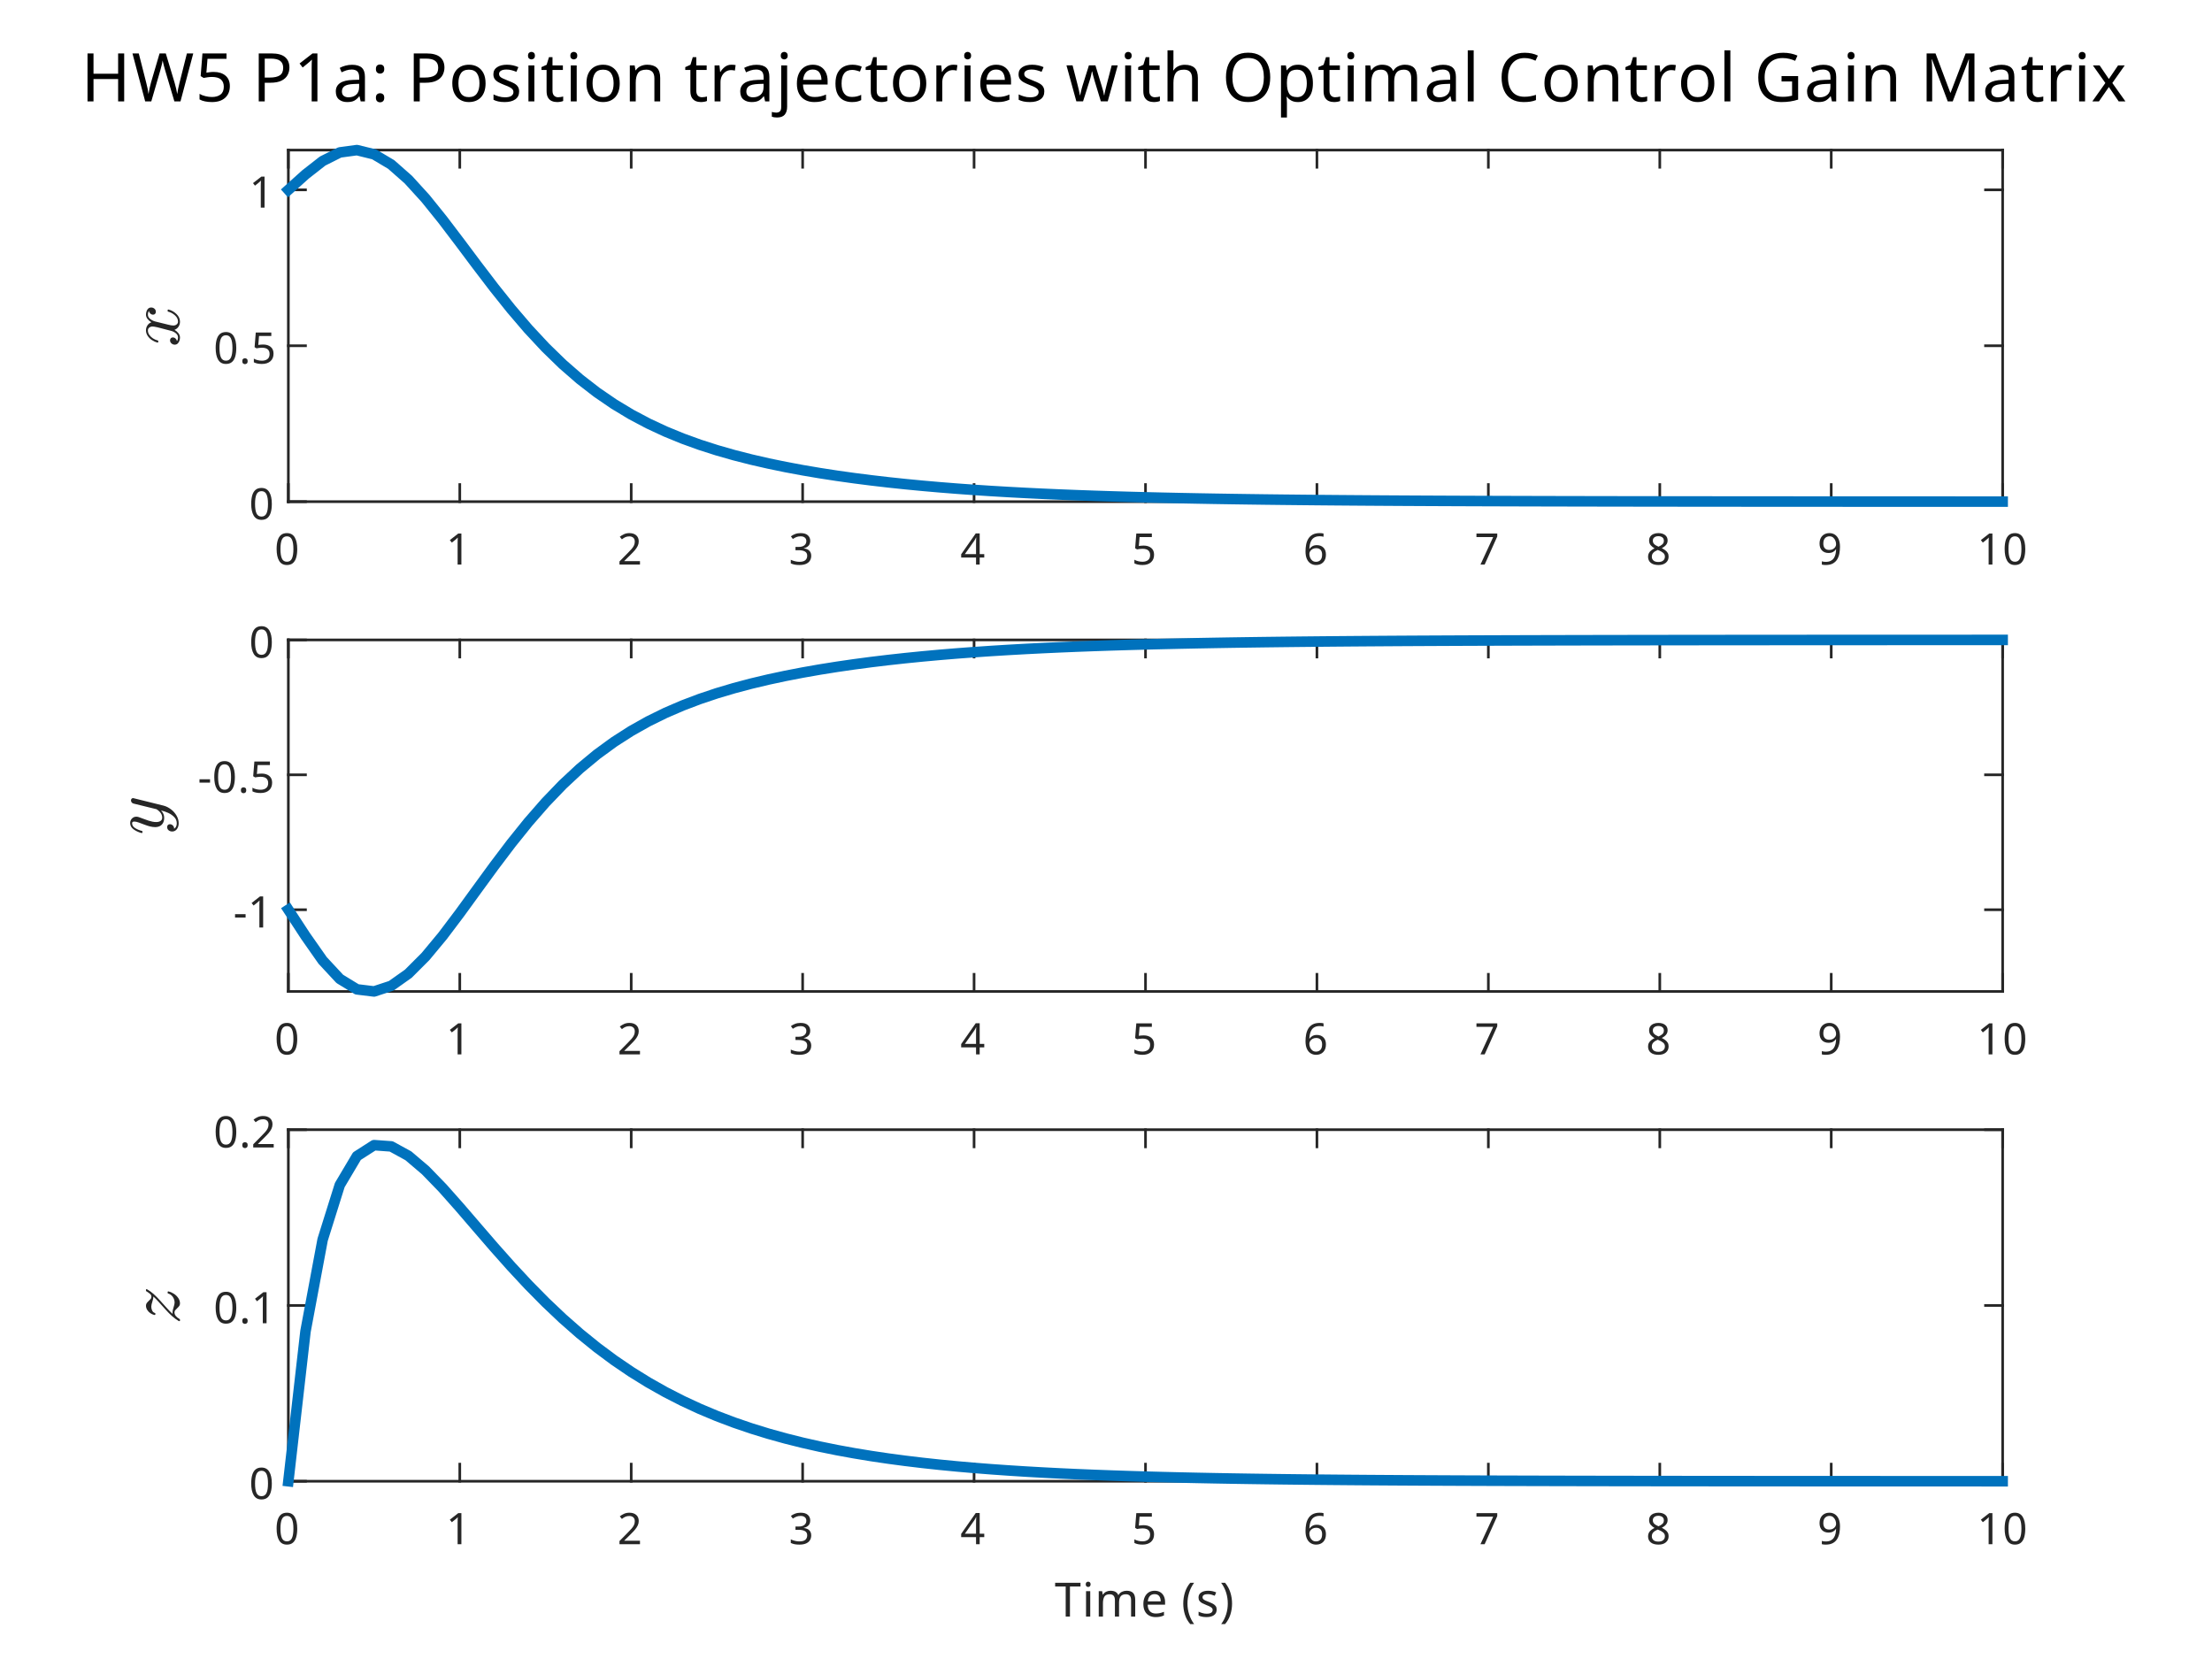 <?xml version="1.0"?>
<!DOCTYPE svg PUBLIC '-//W3C//DTD SVG 1.0//EN'
          'http://www.w3.org/TR/2001/REC-SVG-20010904/DTD/svg10.dtd'>
<svg xmlns:xlink="http://www.w3.org/1999/xlink" style="fill-opacity:1; color-rendering:auto; color-interpolation:auto; text-rendering:auto; stroke:black; stroke-linecap:square; stroke-miterlimit:10; shape-rendering:auto; stroke-opacity:1; fill:black; stroke-dasharray:none; font-weight:normal; stroke-width:1; font-family:'Dialog'; font-style:normal; stroke-linejoin:miter; font-size:12px; stroke-dashoffset:0; image-rendering:auto;" width="560" height="420" xmlns="http://www.w3.org/2000/svg"
><rect width="100%" height="100%" fill="#808080" stroke="none"/><!--Generated by the Batik Graphics2D SVG Generator--><defs id="genericDefs"
  /><g
  ><defs id="defs1"
    ><clipPath clipPathUnits="userSpaceOnUse" id="clipPath1"
      ><path d="M0 0 L560 0 L560 420 L0 420 L0 0 Z"
      /></clipPath
    ></defs
    ><g style="fill:white; stroke:white;"
    ><rect x="0" y="0" width="560" style="clip-path:url(#clipPath1); stroke:none;" height="420"
    /></g
    ><g style="fill:white; text-rendering:optimizeSpeed; color-rendering:optimizeSpeed; image-rendering:optimizeSpeed; shape-rendering:crispEdges; stroke:white; color-interpolation:sRGB;"
    ><rect x="0" width="560" height="420" y="0" style="stroke:none;"
    /></g
    ><g transform="translate(280,31.667)" style="font-size:17.333px; text-rendering:geometricPrecision; color-rendering:optimizeQuality; image-rendering:optimizeQuality; font-family:'SansSerif'; color-interpolation:linearRGB;"
    ><path style="stroke:none;" d="M-248.562 -6 L-250.094 -6 L-250.094 -11.656 L-256.328 -11.656 L-256.328 -6 L-257.844 -6 L-257.844 -18.141 L-256.328 -18.141 L-256.328 -13 L-250.094 -13 L-250.094 -18.141 L-248.562 -18.141 L-248.562 -6 ZM-231.073 -18.141 L-234.307 -6 L-235.854 -6 L-238.214 -13.953 Q-238.354 -14.453 -238.487 -14.945 Q-238.62 -15.438 -238.706 -15.82 Q-238.792 -16.203 -238.823 -16.359 Q-238.854 -16.125 -239.011 -15.406 Q-239.167 -14.688 -239.401 -13.906 L-241.698 -6 L-243.245 -6 L-246.464 -18.141 L-244.87 -18.141 L-242.979 -10.719 Q-242.776 -9.938 -242.628 -9.211 Q-242.479 -8.484 -242.401 -7.844 Q-242.307 -8.5 -242.143 -9.281 Q-241.979 -10.062 -241.761 -10.812 L-239.604 -18.141 L-238.026 -18.141 L-235.807 -10.766 Q-235.573 -9.984 -235.401 -9.211 Q-235.229 -8.438 -235.136 -7.844 Q-235.057 -8.469 -234.901 -9.203 Q-234.745 -9.938 -234.542 -10.75 L-232.682 -18.141 L-231.073 -18.141 ZM-225.888 -13.453 Q-224.013 -13.453 -222.912 -12.516 Q-221.81 -11.578 -221.81 -9.875 Q-221.81 -7.984 -223.006 -6.906 Q-224.201 -5.828 -226.342 -5.828 Q-227.279 -5.828 -228.107 -6 Q-228.935 -6.172 -229.482 -6.5 L-229.482 -7.906 Q-228.873 -7.531 -227.998 -7.32 Q-227.123 -7.109 -226.326 -7.109 Q-224.982 -7.109 -224.162 -7.742 Q-223.342 -8.375 -223.342 -9.719 Q-223.342 -10.906 -224.068 -11.547 Q-224.795 -12.188 -226.373 -12.188 Q-226.857 -12.188 -227.467 -12.102 Q-228.076 -12.016 -228.451 -11.938 L-229.201 -12.406 L-228.748 -18.141 L-222.654 -18.141 L-222.654 -16.781 L-227.467 -16.781 L-227.748 -13.266 Q-227.467 -13.312 -226.975 -13.383 Q-226.482 -13.453 -225.888 -13.453 ZM-211.292 -18.141 Q-208.917 -18.141 -207.823 -17.203 Q-206.729 -16.266 -206.729 -14.562 Q-206.729 -13.562 -207.183 -12.688 Q-207.636 -11.812 -208.698 -11.266 Q-209.761 -10.719 -211.573 -10.719 L-212.979 -10.719 L-212.979 -6 L-214.495 -6 L-214.495 -18.141 L-211.292 -18.141 ZM-211.433 -16.828 L-212.979 -16.828 L-212.979 -12.031 L-211.745 -12.031 Q-210.011 -12.031 -209.159 -12.594 Q-208.308 -13.156 -208.308 -14.5 Q-208.308 -15.672 -209.058 -16.25 Q-209.808 -16.828 -211.433 -16.828 ZM-199.642 -6 L-201.095 -6 L-201.095 -14.484 Q-201.095 -15.219 -201.08 -15.656 Q-201.064 -16.094 -201.033 -16.578 Q-201.298 -16.297 -201.525 -16.109 Q-201.751 -15.922 -202.08 -15.641 L-203.376 -14.578 L-204.158 -15.594 L-200.876 -18.141 L-199.642 -18.141 L-199.642 -6 ZM-190.876 -15.266 Q-189.205 -15.266 -188.408 -14.531 Q-187.611 -13.797 -187.611 -12.203 L-187.611 -6 L-188.689 -6 L-188.986 -7.297 L-189.048 -7.297 Q-189.642 -6.547 -190.298 -6.188 Q-190.955 -5.828 -192.111 -5.828 Q-193.361 -5.828 -194.173 -6.484 Q-194.986 -7.141 -194.986 -8.531 Q-194.986 -9.891 -193.916 -10.633 Q-192.845 -11.375 -190.611 -11.438 L-189.064 -11.484 L-189.064 -12.031 Q-189.064 -13.172 -189.556 -13.617 Q-190.048 -14.062 -190.955 -14.062 Q-191.673 -14.062 -192.314 -13.852 Q-192.955 -13.641 -193.517 -13.359 L-193.986 -14.484 Q-193.392 -14.812 -192.572 -15.039 Q-191.751 -15.266 -190.876 -15.266 ZM-190.423 -10.406 Q-192.126 -10.328 -192.783 -9.859 Q-193.439 -9.391 -193.439 -8.516 Q-193.439 -7.75 -192.97 -7.391 Q-192.501 -7.031 -191.767 -7.031 Q-190.611 -7.031 -189.845 -7.672 Q-189.08 -8.312 -189.08 -9.641 L-189.08 -10.453 L-190.423 -10.406 ZM-184.833 -14.188 Q-184.833 -14.844 -184.52 -15.094 Q-184.208 -15.344 -183.786 -15.344 Q-183.348 -15.344 -183.036 -15.094 Q-182.723 -14.844 -182.723 -14.188 Q-182.723 -13.578 -183.036 -13.305 Q-183.348 -13.031 -183.786 -13.031 Q-184.208 -13.031 -184.52 -13.305 Q-184.833 -13.578 -184.833 -14.188 ZM-184.833 -6.922 Q-184.833 -7.547 -184.52 -7.805 Q-184.208 -8.062 -183.786 -8.062 Q-183.348 -8.062 -183.036 -7.805 Q-182.723 -7.547 -182.723 -6.922 Q-182.723 -6.312 -183.036 -6.039 Q-183.348 -5.766 -183.786 -5.766 Q-184.208 -5.766 -184.52 -6.039 Q-184.833 -6.312 -184.833 -6.922 ZM-172.048 -18.141 Q-169.673 -18.141 -168.579 -17.203 Q-167.485 -16.266 -167.485 -14.562 Q-167.485 -13.562 -167.938 -12.688 Q-168.391 -11.812 -169.454 -11.266 Q-170.516 -10.719 -172.329 -10.719 L-173.735 -10.719 L-173.735 -6 L-175.251 -6 L-175.251 -18.141 L-172.048 -18.141 ZM-172.188 -16.828 L-173.735 -16.828 L-173.735 -12.031 L-172.501 -12.031 Q-170.766 -12.031 -169.915 -12.594 Q-169.063 -13.156 -169.063 -14.5 Q-169.063 -15.672 -169.813 -16.25 Q-170.563 -16.828 -172.188 -16.828 ZM-157.07 -10.578 Q-157.07 -8.312 -158.21 -7.07 Q-159.351 -5.828 -161.32 -5.828 Q-162.523 -5.828 -163.468 -6.383 Q-164.413 -6.938 -164.953 -8 Q-165.492 -9.062 -165.492 -10.578 Q-165.492 -12.828 -164.351 -14.055 Q-163.21 -15.281 -161.257 -15.281 Q-160.023 -15.281 -159.078 -14.727 Q-158.132 -14.172 -157.601 -13.133 Q-157.07 -12.094 -157.07 -10.578 ZM-163.945 -10.578 Q-163.945 -8.953 -163.312 -8.016 Q-162.679 -7.078 -161.273 -7.078 Q-159.898 -7.078 -159.257 -8.016 Q-158.617 -8.953 -158.617 -10.578 Q-158.617 -12.188 -159.257 -13.109 Q-159.898 -14.031 -161.288 -14.031 Q-162.695 -14.031 -163.32 -13.109 Q-163.945 -12.188 -163.945 -10.578 ZM-148.576 -8.516 Q-148.576 -7.188 -149.561 -6.508 Q-150.545 -5.828 -152.217 -5.828 Q-153.17 -5.828 -153.858 -5.984 Q-154.545 -6.141 -155.061 -6.406 L-155.061 -7.766 Q-154.53 -7.5 -153.756 -7.266 Q-152.983 -7.031 -152.17 -7.031 Q-151.045 -7.031 -150.53 -7.398 Q-150.014 -7.766 -150.014 -8.375 Q-150.014 -8.719 -150.201 -8.992 Q-150.389 -9.266 -150.873 -9.539 Q-151.358 -9.812 -152.264 -10.141 Q-153.139 -10.484 -153.772 -10.828 Q-154.405 -11.172 -154.748 -11.648 Q-155.092 -12.125 -155.092 -12.875 Q-155.092 -14.031 -154.147 -14.656 Q-153.201 -15.281 -151.67 -15.281 Q-150.842 -15.281 -150.115 -15.117 Q-149.389 -14.953 -148.764 -14.672 L-149.264 -13.484 Q-149.842 -13.719 -150.475 -13.891 Q-151.108 -14.062 -151.764 -14.062 Q-152.686 -14.062 -153.17 -13.766 Q-153.655 -13.469 -153.655 -12.953 Q-153.655 -12.578 -153.436 -12.312 Q-153.217 -12.047 -152.694 -11.805 Q-152.17 -11.562 -151.311 -11.219 Q-150.436 -10.891 -149.826 -10.555 Q-149.217 -10.219 -148.897 -9.734 Q-148.576 -9.25 -148.576 -8.516 ZM-145.452 -18.531 Q-145.109 -18.531 -144.843 -18.297 Q-144.577 -18.062 -144.577 -17.578 Q-144.577 -17.094 -144.843 -16.859 Q-145.109 -16.625 -145.452 -16.625 Q-145.812 -16.625 -146.07 -16.859 Q-146.327 -17.094 -146.327 -17.578 Q-146.327 -18.062 -146.07 -18.297 Q-145.812 -18.531 -145.452 -18.531 ZM-144.718 -15.109 L-144.718 -6 L-146.218 -6 L-146.218 -15.109 L-144.718 -15.109 ZM-138.703 -7.047 Q-138.359 -7.047 -138 -7.109 Q-137.641 -7.172 -137.422 -7.234 L-137.422 -6.109 Q-137.656 -5.984 -138.101 -5.906 Q-138.547 -5.828 -138.953 -5.828 Q-139.672 -5.828 -140.273 -6.078 Q-140.875 -6.328 -141.25 -6.938 Q-141.625 -7.547 -141.625 -8.656 L-141.625 -13.953 L-142.922 -13.953 L-142.922 -14.672 L-141.609 -15.266 L-141.016 -17.203 L-140.125 -17.203 L-140.125 -15.109 L-137.5 -15.109 L-137.5 -13.953 L-140.125 -13.953 L-140.125 -8.688 Q-140.125 -7.859 -139.726 -7.453 Q-139.328 -7.047 -138.703 -7.047 ZM-134.732 -18.531 Q-134.388 -18.531 -134.123 -18.297 Q-133.857 -18.062 -133.857 -17.578 Q-133.857 -17.094 -134.123 -16.859 Q-134.388 -16.625 -134.732 -16.625 Q-135.092 -16.625 -135.349 -16.859 Q-135.607 -17.094 -135.607 -17.578 Q-135.607 -18.062 -135.349 -18.297 Q-135.092 -18.531 -134.732 -18.531 ZM-133.998 -15.109 L-133.998 -6 L-135.498 -6 L-135.498 -15.109 L-133.998 -15.109 ZM-123.108 -10.578 Q-123.108 -8.312 -124.248 -7.07 Q-125.389 -5.828 -127.358 -5.828 Q-128.561 -5.828 -129.506 -6.383 Q-130.452 -6.938 -130.991 -8 Q-131.53 -9.062 -131.53 -10.578 Q-131.53 -12.828 -130.389 -14.055 Q-129.248 -15.281 -127.295 -15.281 Q-126.061 -15.281 -125.116 -14.727 Q-124.17 -14.172 -123.639 -13.133 Q-123.108 -12.094 -123.108 -10.578 ZM-129.983 -10.578 Q-129.983 -8.953 -129.35 -8.016 Q-128.717 -7.078 -127.311 -7.078 Q-125.936 -7.078 -125.295 -8.016 Q-124.655 -8.953 -124.655 -10.578 Q-124.655 -12.188 -125.295 -13.109 Q-125.936 -14.031 -127.326 -14.031 Q-128.733 -14.031 -129.358 -13.109 Q-129.983 -12.188 -129.983 -10.578 ZM-116.161 -15.281 Q-114.521 -15.281 -113.692 -14.492 Q-112.864 -13.703 -112.864 -11.938 L-112.864 -6 L-114.333 -6 L-114.333 -11.828 Q-114.333 -14.031 -116.38 -14.031 Q-117.896 -14.031 -118.474 -13.18 Q-119.052 -12.328 -119.052 -10.719 L-119.052 -6 L-120.552 -6 L-120.552 -15.109 L-119.333 -15.109 L-119.114 -13.875 L-119.036 -13.875 Q-118.583 -14.578 -117.802 -14.93 Q-117.021 -15.281 -116.161 -15.281 ZM-102.299 -7.047 Q-101.955 -7.047 -101.596 -7.109 Q-101.237 -7.172 -101.018 -7.234 L-101.018 -6.109 Q-101.252 -5.984 -101.698 -5.906 Q-102.143 -5.828 -102.549 -5.828 Q-103.268 -5.828 -103.869 -6.078 Q-104.471 -6.328 -104.846 -6.938 Q-105.221 -7.547 -105.221 -8.656 L-105.221 -13.953 L-106.518 -13.953 L-106.518 -14.672 L-105.205 -15.266 L-104.612 -17.203 L-103.721 -17.203 L-103.721 -15.109 L-101.096 -15.109 L-101.096 -13.953 L-103.721 -13.953 L-103.721 -8.688 Q-103.721 -7.859 -103.323 -7.453 Q-102.924 -7.047 -102.299 -7.047 ZM-94.844 -15.281 Q-94.578 -15.281 -94.281 -15.258 Q-93.984 -15.234 -93.766 -15.188 L-93.953 -13.797 Q-94.172 -13.859 -94.438 -13.891 Q-94.703 -13.922 -94.938 -13.922 Q-95.641 -13.922 -96.25 -13.539 Q-96.859 -13.156 -97.227 -12.469 Q-97.594 -11.781 -97.594 -10.859 L-97.594 -6 L-99.094 -6 L-99.094 -15.109 L-97.859 -15.109 L-97.688 -13.453 L-97.625 -13.453 Q-97.188 -14.188 -96.484 -14.734 Q-95.781 -15.281 -94.844 -15.281 ZM-88.488 -15.266 Q-86.816 -15.266 -86.019 -14.531 Q-85.222 -13.797 -85.222 -12.203 L-85.222 -6 L-86.301 -6 L-86.597 -7.297 L-86.66 -7.297 Q-87.254 -6.547 -87.91 -6.188 Q-88.566 -5.828 -89.722 -5.828 Q-90.972 -5.828 -91.785 -6.484 Q-92.597 -7.141 -92.597 -8.531 Q-92.597 -9.891 -91.527 -10.633 Q-90.457 -11.375 -88.222 -11.438 L-86.676 -11.484 L-86.676 -12.031 Q-86.676 -13.172 -87.168 -13.617 Q-87.66 -14.062 -88.566 -14.062 Q-89.285 -14.062 -89.926 -13.852 Q-90.566 -13.641 -91.129 -13.359 L-91.597 -14.484 Q-91.004 -14.812 -90.183 -15.039 Q-89.363 -15.266 -88.488 -15.266 ZM-88.035 -10.406 Q-89.738 -10.328 -90.394 -9.859 Q-91.051 -9.391 -91.051 -8.516 Q-91.051 -7.75 -90.582 -7.391 Q-90.113 -7.031 -89.379 -7.031 Q-88.222 -7.031 -87.457 -7.672 Q-86.691 -8.312 -86.691 -9.641 L-86.691 -10.453 L-88.035 -10.406 ZM-82.335 -17.578 Q-82.335 -18.062 -82.077 -18.297 Q-81.819 -18.531 -81.46 -18.531 Q-81.116 -18.531 -80.85 -18.297 Q-80.585 -18.062 -80.585 -17.578 Q-80.585 -17.094 -80.85 -16.859 Q-81.116 -16.625 -81.46 -16.625 Q-81.819 -16.625 -82.077 -16.859 Q-82.335 -17.094 -82.335 -17.578 ZM-83.288 -1.922 Q-83.71 -1.922 -84.038 -1.977 Q-84.366 -2.031 -84.6 -2.125 L-84.6 -3.328 Q-84.35 -3.266 -84.077 -3.211 Q-83.804 -3.156 -83.475 -3.156 Q-82.929 -3.156 -82.577 -3.453 Q-82.225 -3.75 -82.225 -4.594 L-82.225 -15.109 L-80.725 -15.109 L-80.725 -4.641 Q-80.725 -3.359 -81.335 -2.641 Q-81.944 -1.922 -83.288 -1.922 ZM-74.226 -15.281 Q-73.054 -15.281 -72.218 -14.773 Q-71.382 -14.266 -70.929 -13.336 Q-70.476 -12.406 -70.476 -11.172 L-70.476 -10.266 L-76.71 -10.266 Q-76.679 -8.719 -75.921 -7.914 Q-75.163 -7.109 -73.804 -7.109 Q-72.945 -7.109 -72.273 -7.266 Q-71.601 -7.422 -70.882 -7.734 L-70.882 -6.422 Q-71.585 -6.125 -72.265 -5.977 Q-72.945 -5.828 -73.867 -5.828 Q-75.163 -5.828 -76.156 -6.359 Q-77.148 -6.891 -77.703 -7.93 Q-78.257 -8.969 -78.257 -10.484 Q-78.257 -11.984 -77.757 -13.055 Q-77.257 -14.125 -76.351 -14.703 Q-75.445 -15.281 -74.226 -15.281 ZM-74.242 -14.062 Q-75.32 -14.062 -75.937 -13.375 Q-76.554 -12.688 -76.679 -11.453 L-72.038 -11.453 Q-72.054 -12.609 -72.578 -13.336 Q-73.101 -14.062 -74.242 -14.062 ZM-64.333 -5.828 Q-65.536 -5.828 -66.482 -6.32 Q-67.427 -6.812 -67.958 -7.852 Q-68.49 -8.891 -68.49 -10.5 Q-68.49 -12.188 -67.927 -13.242 Q-67.365 -14.297 -66.403 -14.789 Q-65.443 -15.281 -64.224 -15.281 Q-63.521 -15.281 -62.88 -15.141 Q-62.239 -15 -61.833 -14.781 L-62.286 -13.547 Q-62.693 -13.703 -63.239 -13.836 Q-63.786 -13.969 -64.255 -13.969 Q-66.943 -13.969 -66.943 -10.516 Q-66.943 -8.875 -66.286 -8 Q-65.63 -7.125 -64.349 -7.125 Q-63.599 -7.125 -63.029 -7.273 Q-62.458 -7.422 -61.974 -7.656 L-61.974 -6.328 Q-62.443 -6.078 -62.997 -5.953 Q-63.552 -5.828 -64.333 -5.828 ZM-56.63 -7.047 Q-56.286 -7.047 -55.926 -7.109 Q-55.567 -7.172 -55.348 -7.234 L-55.348 -6.109 Q-55.583 -5.984 -56.028 -5.906 Q-56.473 -5.828 -56.88 -5.828 Q-57.598 -5.828 -58.2 -6.078 Q-58.801 -6.328 -59.176 -6.938 Q-59.551 -7.547 -59.551 -8.656 L-59.551 -13.953 L-60.848 -13.953 L-60.848 -14.672 L-59.536 -15.266 L-58.942 -17.203 L-58.051 -17.203 L-58.051 -15.109 L-55.426 -15.109 L-55.426 -13.953 L-58.051 -13.953 L-58.051 -8.688 Q-58.051 -7.859 -57.653 -7.453 Q-57.255 -7.047 -56.63 -7.047 ZM-45.503 -10.578 Q-45.503 -8.312 -46.643 -7.07 Q-47.784 -5.828 -49.753 -5.828 Q-50.956 -5.828 -51.901 -6.383 Q-52.846 -6.938 -53.385 -8 Q-53.924 -9.062 -53.924 -10.578 Q-53.924 -12.828 -52.784 -14.055 Q-51.643 -15.281 -49.69 -15.281 Q-48.456 -15.281 -47.51 -14.727 Q-46.565 -14.172 -46.034 -13.133 Q-45.503 -12.094 -45.503 -10.578 ZM-52.378 -10.578 Q-52.378 -8.953 -51.745 -8.016 Q-51.112 -7.078 -49.706 -7.078 Q-48.331 -7.078 -47.69 -8.016 Q-47.049 -8.953 -47.049 -10.578 Q-47.049 -12.188 -47.69 -13.109 Q-48.331 -14.031 -49.721 -14.031 Q-51.128 -14.031 -51.753 -13.109 Q-52.378 -12.188 -52.378 -10.578 ZM-38.697 -15.281 Q-38.431 -15.281 -38.134 -15.258 Q-37.837 -15.234 -37.618 -15.188 L-37.806 -13.797 Q-38.025 -13.859 -38.29 -13.891 Q-38.556 -13.922 -38.79 -13.922 Q-39.493 -13.922 -40.103 -13.539 Q-40.712 -13.156 -41.079 -12.469 Q-41.447 -11.781 -41.447 -10.859 L-41.447 -6 L-42.947 -6 L-42.947 -15.109 L-41.712 -15.109 L-41.54 -13.453 L-41.478 -13.453 Q-41.04 -14.188 -40.337 -14.734 Q-39.634 -15.281 -38.697 -15.281 ZM-35.028 -18.531 Q-34.685 -18.531 -34.419 -18.297 Q-34.153 -18.062 -34.153 -17.578 Q-34.153 -17.094 -34.419 -16.859 Q-34.685 -16.625 -35.028 -16.625 Q-35.388 -16.625 -35.645 -16.859 Q-35.903 -17.094 -35.903 -17.578 Q-35.903 -18.062 -35.645 -18.297 Q-35.388 -18.531 -35.028 -18.531 ZM-34.294 -15.109 L-34.294 -6 L-35.794 -6 L-35.794 -15.109 L-34.294 -15.109 ZM-27.794 -15.281 Q-26.623 -15.281 -25.787 -14.773 Q-24.951 -14.266 -24.498 -13.336 Q-24.044 -12.406 -24.044 -11.172 L-24.044 -10.266 L-30.279 -10.266 Q-30.248 -8.719 -29.49 -7.914 Q-28.732 -7.109 -27.373 -7.109 Q-26.513 -7.109 -25.841 -7.266 Q-25.169 -7.422 -24.451 -7.734 L-24.451 -6.422 Q-25.154 -6.125 -25.834 -5.977 Q-26.513 -5.828 -27.435 -5.828 Q-28.732 -5.828 -29.724 -6.359 Q-30.716 -6.891 -31.271 -7.93 Q-31.826 -8.969 -31.826 -10.484 Q-31.826 -11.984 -31.326 -13.055 Q-30.826 -14.125 -29.919 -14.703 Q-29.013 -15.281 -27.794 -15.281 ZM-27.81 -14.062 Q-28.888 -14.062 -29.505 -13.375 Q-30.123 -12.688 -30.248 -11.453 L-25.607 -11.453 Q-25.623 -12.609 -26.146 -13.336 Q-26.669 -14.062 -27.81 -14.062 ZM-15.62 -8.516 Q-15.62 -7.188 -16.605 -6.508 Q-17.589 -5.828 -19.261 -5.828 Q-20.214 -5.828 -20.902 -5.984 Q-21.589 -6.141 -22.105 -6.406 L-22.105 -7.766 Q-21.574 -7.5 -20.8 -7.266 Q-20.027 -7.031 -19.214 -7.031 Q-18.089 -7.031 -17.574 -7.398 Q-17.058 -7.766 -17.058 -8.375 Q-17.058 -8.719 -17.245 -8.992 Q-17.433 -9.266 -17.917 -9.539 Q-18.402 -9.812 -19.308 -10.141 Q-20.183 -10.484 -20.816 -10.828 Q-21.449 -11.172 -21.792 -11.648 Q-22.136 -12.125 -22.136 -12.875 Q-22.136 -14.031 -21.191 -14.656 Q-20.245 -15.281 -18.714 -15.281 Q-17.886 -15.281 -17.16 -15.117 Q-16.433 -14.953 -15.808 -14.672 L-16.308 -13.484 Q-16.886 -13.719 -17.519 -13.891 Q-18.152 -14.062 -18.808 -14.062 Q-19.73 -14.062 -20.214 -13.766 Q-20.699 -13.469 -20.699 -12.953 Q-20.699 -12.578 -20.48 -12.312 Q-20.261 -12.047 -19.738 -11.805 Q-19.214 -11.562 -18.355 -11.219 Q-17.48 -10.891 -16.87 -10.555 Q-16.261 -10.219 -15.941 -9.734 Q-15.62 -9.25 -15.62 -8.516 ZM-2.869 -11.156 Q-3.088 -11.844 -3.252 -12.516 Q-3.416 -13.188 -3.494 -13.562 L-3.572 -13.562 Q-3.634 -13.188 -3.791 -12.516 Q-3.947 -11.844 -4.181 -11.141 L-5.806 -6.016 L-7.509 -6.016 L-10.009 -15.125 L-8.463 -15.125 L-7.213 -10.266 Q-7.025 -9.531 -6.853 -8.789 Q-6.681 -8.047 -6.603 -7.547 L-6.541 -7.547 Q-6.478 -7.844 -6.384 -8.266 Q-6.291 -8.688 -6.173 -9.156 Q-6.056 -9.625 -5.931 -10 L-4.322 -15.125 L-2.681 -15.125 L-1.119 -10 Q-0.931 -9.422 -0.752 -8.742 Q-0.572 -8.062 -0.509 -7.562 L-0.431 -7.562 Q-0.384 -7.984 -0.205 -8.734 Q-0.025 -9.484 0.178 -10.266 L1.444 -15.125 L2.975 -15.125 L0.444 -6.016 L-1.306 -6.016 L-2.869 -11.156 ZM5.619 -18.531 Q5.963 -18.531 6.228 -18.297 Q6.494 -18.062 6.494 -17.578 Q6.494 -17.094 6.228 -16.859 Q5.963 -16.625 5.619 -16.625 Q5.259 -16.625 5.002 -16.859 Q4.744 -17.094 4.744 -17.578 Q4.744 -18.062 5.002 -18.297 Q5.259 -18.531 5.619 -18.531 ZM6.353 -15.109 L6.353 -6 L4.853 -6 L4.853 -15.109 L6.353 -15.109 ZM12.368 -7.047 Q12.712 -7.047 13.071 -7.109 Q13.431 -7.172 13.649 -7.234 L13.649 -6.109 Q13.415 -5.984 12.97 -5.906 Q12.524 -5.828 12.118 -5.828 Q11.399 -5.828 10.798 -6.078 Q10.196 -6.328 9.821 -6.938 Q9.446 -7.547 9.446 -8.656 L9.446 -13.953 L8.149 -13.953 L8.149 -14.672 L9.462 -15.266 L10.056 -17.203 L10.946 -17.203 L10.946 -15.109 L13.571 -15.109 L13.571 -13.953 L10.946 -13.953 L10.946 -8.688 Q10.946 -7.859 11.345 -7.453 Q11.743 -7.047 12.368 -7.047 ZM17.073 -15.125 Q17.073 -14.453 16.995 -13.859 L17.089 -13.859 Q17.542 -14.547 18.292 -14.906 Q19.042 -15.266 19.933 -15.266 Q21.605 -15.266 22.433 -14.477 Q23.261 -13.688 23.261 -11.938 L23.261 -6 L21.792 -6 L21.792 -11.828 Q21.792 -14.031 19.745 -14.031 Q18.214 -14.031 17.644 -13.172 Q17.073 -12.312 17.073 -10.703 L17.073 -6 L15.573 -6 L15.573 -18.922 L17.073 -18.922 L17.073 -15.125 ZM41.576 -12.094 Q41.576 -10.203 40.943 -8.797 Q40.31 -7.391 39.068 -6.609 Q37.826 -5.828 35.982 -5.828 Q34.107 -5.828 32.857 -6.609 Q31.607 -7.391 30.99 -8.805 Q30.373 -10.219 30.373 -12.109 Q30.373 -13.969 30.99 -15.367 Q31.607 -16.766 32.857 -17.547 Q34.107 -18.328 35.998 -18.328 Q37.826 -18.328 39.068 -17.555 Q40.31 -16.781 40.943 -15.375 Q41.576 -13.969 41.576 -12.094 ZM31.998 -12.094 Q31.998 -9.797 32.967 -8.477 Q33.935 -7.156 35.982 -7.156 Q38.06 -7.156 39.014 -8.477 Q39.967 -9.797 39.967 -12.094 Q39.967 -14.375 39.014 -15.68 Q38.06 -16.984 35.998 -16.984 Q33.951 -16.984 32.974 -15.68 Q31.998 -14.375 31.998 -12.094 ZM48.649 -15.281 Q50.336 -15.281 51.36 -14.109 Q52.383 -12.938 52.383 -10.578 Q52.383 -8.25 51.36 -7.039 Q50.336 -5.828 48.633 -5.828 Q47.571 -5.828 46.883 -6.227 Q46.196 -6.625 45.805 -7.156 L45.711 -7.156 Q45.743 -6.859 45.774 -6.422 Q45.805 -5.984 45.805 -5.656 L45.805 -1.922 L44.305 -1.922 L44.305 -15.109 L45.539 -15.109 L45.743 -13.875 L45.805 -13.875 Q46.211 -14.469 46.875 -14.875 Q47.539 -15.281 48.649 -15.281 ZM48.383 -14.031 Q46.977 -14.031 46.407 -13.242 Q45.836 -12.453 45.805 -10.859 L45.805 -10.578 Q45.805 -8.891 46.36 -7.984 Q46.914 -7.078 48.414 -7.078 Q49.243 -7.078 49.782 -7.531 Q50.321 -7.984 50.579 -8.773 Q50.836 -9.562 50.836 -10.594 Q50.836 -12.156 50.235 -13.094 Q49.633 -14.031 48.383 -14.031 ZM58.003 -7.047 Q58.347 -7.047 58.706 -7.109 Q59.066 -7.172 59.284 -7.234 L59.284 -6.109 Q59.05 -5.984 58.605 -5.906 Q58.159 -5.828 57.753 -5.828 Q57.034 -5.828 56.433 -6.078 Q55.831 -6.328 55.456 -6.938 Q55.081 -7.547 55.081 -8.656 L55.081 -13.953 L53.784 -13.953 L53.784 -14.672 L55.097 -15.266 L55.691 -17.203 L56.581 -17.203 L56.581 -15.109 L59.206 -15.109 L59.206 -13.953 L56.581 -13.953 L56.581 -8.688 Q56.581 -7.859 56.98 -7.453 Q57.378 -7.047 58.003 -7.047 ZM61.974 -18.531 Q62.318 -18.531 62.583 -18.297 Q62.849 -18.062 62.849 -17.578 Q62.849 -17.094 62.583 -16.859 Q62.318 -16.625 61.974 -16.625 Q61.614 -16.625 61.357 -16.859 Q61.099 -17.094 61.099 -17.578 Q61.099 -18.062 61.357 -18.297 Q61.614 -18.531 61.974 -18.531 ZM62.708 -15.109 L62.708 -6 L61.208 -6 L61.208 -15.109 L62.708 -15.109 ZM75.676 -15.281 Q77.223 -15.281 77.989 -14.492 Q78.754 -13.703 78.754 -11.938 L78.754 -6 L77.27 -6 L77.27 -11.859 Q77.27 -14.031 75.426 -14.031 Q74.098 -14.031 73.528 -13.266 Q72.958 -12.5 72.958 -11.031 L72.958 -6 L71.473 -6 L71.473 -11.859 Q71.473 -14.031 69.614 -14.031 Q68.239 -14.031 67.708 -13.18 Q67.176 -12.328 67.176 -10.719 L67.176 -6 L65.676 -6 L65.676 -15.109 L66.895 -15.109 L67.114 -13.875 L67.192 -13.875 Q67.629 -14.578 68.348 -14.93 Q69.067 -15.281 69.879 -15.281 Q72.02 -15.281 72.676 -13.75 L72.754 -13.75 Q73.208 -14.531 74.004 -14.906 Q74.801 -15.281 75.676 -15.281 ZM85.323 -15.266 Q86.994 -15.266 87.791 -14.531 Q88.588 -13.797 88.588 -12.203 L88.588 -6 L87.51 -6 L87.213 -7.297 L87.151 -7.297 Q86.557 -6.547 85.901 -6.188 Q85.244 -5.828 84.088 -5.828 Q82.838 -5.828 82.026 -6.484 Q81.213 -7.141 81.213 -8.531 Q81.213 -9.891 82.284 -10.633 Q83.354 -11.375 85.588 -11.438 L87.135 -11.484 L87.135 -12.031 Q87.135 -13.172 86.643 -13.617 Q86.151 -14.062 85.244 -14.062 Q84.526 -14.062 83.885 -13.852 Q83.244 -13.641 82.682 -13.359 L82.213 -14.484 Q82.807 -14.812 83.627 -15.039 Q84.448 -15.266 85.323 -15.266 ZM85.776 -10.406 Q84.073 -10.328 83.416 -9.859 Q82.76 -9.391 82.76 -8.516 Q82.76 -7.75 83.229 -7.391 Q83.698 -7.031 84.432 -7.031 Q85.588 -7.031 86.354 -7.672 Q87.119 -8.312 87.119 -9.641 L87.119 -10.453 L85.776 -10.406 ZM93.085 -6 L91.585 -6 L91.585 -18.922 L93.085 -18.922 L93.085 -6 ZM105.963 -16.969 Q104.01 -16.969 102.892 -15.656 Q101.775 -14.344 101.775 -12.062 Q101.775 -9.812 102.822 -8.492 Q103.869 -7.172 105.947 -7.172 Q106.76 -7.172 107.47 -7.305 Q108.181 -7.438 108.853 -7.656 L108.853 -6.328 Q108.181 -6.062 107.455 -5.945 Q106.728 -5.828 105.728 -5.828 Q103.885 -5.828 102.642 -6.594 Q101.4 -7.359 100.775 -8.773 Q100.15 -10.188 100.15 -12.094 Q100.15 -13.922 100.822 -15.328 Q101.494 -16.734 102.806 -17.523 Q104.119 -18.312 105.994 -18.312 Q107.9 -18.312 109.338 -17.594 L108.728 -16.297 Q108.166 -16.562 107.478 -16.766 Q106.791 -16.969 105.963 -16.969 ZM119.424 -10.578 Q119.424 -8.312 118.283 -7.07 Q117.142 -5.828 115.174 -5.828 Q113.971 -5.828 113.025 -6.383 Q112.08 -6.938 111.541 -8 Q111.002 -9.062 111.002 -10.578 Q111.002 -12.828 112.142 -14.055 Q113.283 -15.281 115.236 -15.281 Q116.471 -15.281 117.416 -14.727 Q118.361 -14.172 118.892 -13.133 Q119.424 -12.094 119.424 -10.578 ZM112.549 -10.578 Q112.549 -8.953 113.181 -8.016 Q113.814 -7.078 115.221 -7.078 Q116.596 -7.078 117.236 -8.016 Q117.877 -8.953 117.877 -10.578 Q117.877 -12.188 117.236 -13.109 Q116.596 -14.031 115.205 -14.031 Q113.799 -14.031 113.174 -13.109 Q112.549 -12.188 112.549 -10.578 ZM126.37 -15.281 Q128.011 -15.281 128.839 -14.492 Q129.667 -13.703 129.667 -11.938 L129.667 -6 L128.198 -6 L128.198 -11.828 Q128.198 -14.031 126.151 -14.031 Q124.636 -14.031 124.058 -13.18 Q123.48 -12.328 123.48 -10.719 L123.48 -6 L121.98 -6 L121.98 -15.109 L123.198 -15.109 L123.417 -13.875 L123.495 -13.875 Q123.948 -14.578 124.73 -14.93 Q125.511 -15.281 126.37 -15.281 ZM135.73 -7.047 Q136.073 -7.047 136.433 -7.109 Q136.792 -7.172 137.011 -7.234 L137.011 -6.109 Q136.776 -5.984 136.331 -5.906 Q135.886 -5.828 135.48 -5.828 Q134.761 -5.828 134.159 -6.078 Q133.558 -6.328 133.183 -6.938 Q132.808 -7.547 132.808 -8.656 L132.808 -13.953 L131.511 -13.953 L131.511 -14.672 L132.823 -15.266 L133.417 -17.203 L134.308 -17.203 L134.308 -15.109 L136.933 -15.109 L136.933 -13.953 L134.308 -13.953 L134.308 -8.688 Q134.308 -7.859 134.706 -7.453 Q135.105 -7.047 135.73 -7.047 ZM143.185 -15.281 Q143.45 -15.281 143.747 -15.258 Q144.044 -15.234 144.263 -15.188 L144.075 -13.797 Q143.857 -13.859 143.591 -13.891 Q143.325 -13.922 143.091 -13.922 Q142.388 -13.922 141.778 -13.539 Q141.169 -13.156 140.802 -12.469 Q140.435 -11.781 140.435 -10.859 L140.435 -6 L138.935 -6 L138.935 -15.109 L140.169 -15.109 L140.341 -13.453 L140.403 -13.453 Q140.841 -14.188 141.544 -14.734 Q142.247 -15.281 143.185 -15.281 ZM154.009 -10.578 Q154.009 -8.312 152.869 -7.07 Q151.728 -5.828 149.759 -5.828 Q148.556 -5.828 147.611 -6.383 Q146.665 -6.938 146.126 -8 Q145.587 -9.062 145.587 -10.578 Q145.587 -12.828 146.728 -14.055 Q147.869 -15.281 149.822 -15.281 Q151.056 -15.281 152.001 -14.727 Q152.947 -14.172 153.478 -13.133 Q154.009 -12.094 154.009 -10.578 ZM147.134 -10.578 Q147.134 -8.953 147.767 -8.016 Q148.4 -7.078 149.806 -7.078 Q151.181 -7.078 151.822 -8.016 Q152.462 -8.953 152.462 -10.578 Q152.462 -12.188 151.822 -13.109 Q151.181 -14.031 149.79 -14.031 Q148.384 -14.031 147.759 -13.109 Q147.134 -12.188 147.134 -10.578 ZM158.065 -6 L156.565 -6 L156.565 -18.922 L158.065 -18.922 L158.065 -6 ZM171.021 -12.406 L175.224 -12.406 L175.224 -6.453 Q174.224 -6.141 173.224 -5.984 Q172.224 -5.828 170.942 -5.828 Q169.067 -5.828 167.771 -6.586 Q166.474 -7.344 165.802 -8.742 Q165.13 -10.141 165.13 -12.062 Q165.13 -13.969 165.88 -15.367 Q166.63 -16.766 168.036 -17.539 Q169.442 -18.312 171.427 -18.312 Q172.442 -18.312 173.357 -18.125 Q174.271 -17.938 175.052 -17.594 L174.474 -16.266 Q173.817 -16.562 173.013 -16.766 Q172.208 -16.969 171.333 -16.969 Q169.161 -16.969 167.95 -15.656 Q166.739 -14.344 166.739 -12.062 Q166.739 -10.625 167.2 -9.508 Q167.661 -8.391 168.669 -7.773 Q169.677 -7.156 171.302 -7.156 Q172.099 -7.156 172.661 -7.242 Q173.224 -7.328 173.692 -7.438 L173.692 -11.047 L171.021 -11.047 L171.021 -12.406 ZM181.597 -15.266 Q183.269 -15.266 184.066 -14.531 Q184.863 -13.797 184.863 -12.203 L184.863 -6 L183.785 -6 L183.488 -7.297 L183.425 -7.297 Q182.832 -6.547 182.175 -6.188 Q181.519 -5.828 180.363 -5.828 Q179.113 -5.828 178.3 -6.484 Q177.488 -7.141 177.488 -8.531 Q177.488 -9.891 178.558 -10.633 Q179.629 -11.375 181.863 -11.438 L183.41 -11.484 L183.41 -12.031 Q183.41 -13.172 182.918 -13.617 Q182.425 -14.062 181.519 -14.062 Q180.8 -14.062 180.16 -13.852 Q179.519 -13.641 178.957 -13.359 L178.488 -14.484 Q179.082 -14.812 179.902 -15.039 Q180.722 -15.266 181.597 -15.266 ZM182.05 -10.406 Q180.347 -10.328 179.691 -9.859 Q179.035 -9.391 179.035 -8.516 Q179.035 -7.75 179.504 -7.391 Q179.972 -7.031 180.707 -7.031 Q181.863 -7.031 182.629 -7.672 Q183.394 -8.312 183.394 -9.641 L183.394 -10.453 L182.05 -10.406 ZM188.626 -18.531 Q188.969 -18.531 189.235 -18.297 Q189.501 -18.062 189.501 -17.578 Q189.501 -17.094 189.235 -16.859 Q188.969 -16.625 188.626 -16.625 Q188.266 -16.625 188.008 -16.859 Q187.751 -17.094 187.751 -17.578 Q187.751 -18.062 188.008 -18.297 Q188.266 -18.531 188.626 -18.531 ZM189.36 -15.109 L189.36 -6 L187.86 -6 L187.86 -15.109 L189.36 -15.109 ZM196.719 -15.281 Q198.359 -15.281 199.188 -14.492 Q200.016 -13.703 200.016 -11.938 L200.016 -6 L198.547 -6 L198.547 -11.828 Q198.547 -14.031 196.5 -14.031 Q194.984 -14.031 194.406 -13.18 Q193.828 -12.328 193.828 -10.719 L193.828 -6 L192.328 -6 L192.328 -15.109 L193.547 -15.109 L193.766 -13.875 L193.844 -13.875 Q194.297 -14.578 195.078 -14.93 Q195.859 -15.281 196.719 -15.281 ZM213.097 -6 L209.112 -16.641 L209.034 -16.641 Q209.081 -16.109 209.12 -15.219 Q209.159 -14.328 209.159 -13.359 L209.159 -6 L207.753 -6 L207.753 -18.141 L210.003 -18.141 L213.753 -8.188 L213.815 -8.188 L217.628 -18.141 L219.862 -18.141 L219.862 -6 L218.347 -6 L218.347 -13.469 Q218.347 -14.344 218.393 -15.211 Q218.44 -16.078 218.472 -16.625 L218.409 -16.625 L214.362 -6 L213.097 -6 ZM226.695 -15.266 Q228.367 -15.266 229.164 -14.531 Q229.961 -13.797 229.961 -12.203 L229.961 -6 L228.883 -6 L228.586 -7.297 L228.523 -7.297 Q227.93 -6.547 227.273 -6.188 Q226.617 -5.828 225.461 -5.828 Q224.211 -5.828 223.398 -6.484 Q222.586 -7.141 222.586 -8.531 Q222.586 -9.891 223.656 -10.633 Q224.727 -11.375 226.961 -11.438 L228.508 -11.484 L228.508 -12.031 Q228.508 -13.172 228.016 -13.617 Q227.523 -14.062 226.617 -14.062 Q225.898 -14.062 225.258 -13.852 Q224.617 -13.641 224.055 -13.359 L223.586 -14.484 Q224.18 -14.812 225 -15.039 Q225.82 -15.266 226.695 -15.266 ZM227.148 -10.406 Q225.445 -10.328 224.789 -9.859 Q224.133 -9.391 224.133 -8.516 Q224.133 -7.75 224.602 -7.391 Q225.07 -7.031 225.805 -7.031 Q226.961 -7.031 227.727 -7.672 Q228.492 -8.312 228.492 -9.641 L228.492 -10.453 L227.148 -10.406 ZM236.005 -7.047 Q236.349 -7.047 236.708 -7.109 Q237.067 -7.172 237.286 -7.234 L237.286 -6.109 Q237.052 -5.984 236.606 -5.906 Q236.161 -5.828 235.755 -5.828 Q235.036 -5.828 234.435 -6.078 Q233.833 -6.328 233.458 -6.938 Q233.083 -7.547 233.083 -8.656 L233.083 -13.953 L231.786 -13.953 L231.786 -14.672 L233.099 -15.266 L233.692 -17.203 L234.583 -17.203 L234.583 -15.109 L237.208 -15.109 L237.208 -13.953 L234.583 -13.953 L234.583 -8.688 Q234.583 -7.859 234.981 -7.453 Q235.38 -7.047 236.005 -7.047 ZM243.46 -15.281 Q243.726 -15.281 244.023 -15.258 Q244.32 -15.234 244.538 -15.188 L244.351 -13.797 Q244.132 -13.859 243.866 -13.891 Q243.601 -13.922 243.366 -13.922 Q242.663 -13.922 242.054 -13.539 Q241.445 -13.156 241.077 -12.469 Q240.71 -11.781 240.71 -10.859 L240.71 -6 L239.21 -6 L239.21 -15.109 L240.445 -15.109 L240.616 -13.453 L240.679 -13.453 Q241.116 -14.188 241.82 -14.734 Q242.523 -15.281 243.46 -15.281 ZM247.128 -18.531 Q247.472 -18.531 247.738 -18.297 Q248.003 -18.062 248.003 -17.578 Q248.003 -17.094 247.738 -16.859 Q247.472 -16.625 247.128 -16.625 Q246.769 -16.625 246.511 -16.859 Q246.253 -17.094 246.253 -17.578 Q246.253 -18.062 246.511 -18.297 Q246.769 -18.531 247.128 -18.531 ZM247.863 -15.109 L247.863 -6 L246.363 -6 L246.363 -15.109 L247.863 -15.109 ZM253.003 -10.656 L249.847 -15.109 L251.55 -15.109 L253.893 -11.672 L256.222 -15.109 L257.909 -15.109 L254.768 -10.656 L258.081 -6 L256.378 -6 L253.893 -9.641 L251.378 -6 L249.706 -6 L253.003 -10.656 Z"
    /></g
    ><g style="fill:white; text-rendering:optimizeSpeed; color-rendering:optimizeSpeed; image-rendering:optimizeSpeed; shape-rendering:crispEdges; stroke:white; color-interpolation:sRGB;"
    ><path style="stroke:none;" d="M73 127 L507 127 L507 38 L73 38 Z"
    /></g
    ><g style="fill:rgb(38,38,38); text-rendering:geometricPrecision; image-rendering:optimizeQuality; color-rendering:optimizeQuality; stroke-linejoin:round; stroke:rgb(38,38,38); color-interpolation:linearRGB; stroke-width:0.667;"
    ><line y2="127" style="fill:none;" x1="73" x2="507" y1="127"
      /><line y2="38" style="fill:none;" x1="73" x2="507" y1="38"
      /><line y2="122.66" style="fill:none;" x1="73" x2="73" y1="127"
      /><line y2="122.66" style="fill:none;" x1="116.4" x2="116.4" y1="127"
      /><line y2="122.66" style="fill:none;" x1="159.8" x2="159.8" y1="127"
      /><line y2="122.66" style="fill:none;" x1="203.2" x2="203.2" y1="127"
      /><line y2="122.66" style="fill:none;" x1="246.6" x2="246.6" y1="127"
      /><line y2="122.66" style="fill:none;" x1="290" x2="290" y1="127"
      /><line y2="122.66" style="fill:none;" x1="333.4" x2="333.4" y1="127"
      /><line y2="122.66" style="fill:none;" x1="376.8" x2="376.8" y1="127"
      /><line y2="122.66" style="fill:none;" x1="420.2" x2="420.2" y1="127"
      /><line y2="122.66" style="fill:none;" x1="463.6" x2="463.6" y1="127"
      /><line y2="122.66" style="fill:none;" x1="507" x2="507" y1="127"
      /><line y2="42.34" style="fill:none;" x1="73" x2="73" y1="38"
      /><line y2="42.34" style="fill:none;" x1="116.4" x2="116.4" y1="38"
      /><line y2="42.34" style="fill:none;" x1="159.8" x2="159.8" y1="38"
      /><line y2="42.34" style="fill:none;" x1="203.2" x2="203.2" y1="38"
      /><line y2="42.34" style="fill:none;" x1="246.6" x2="246.6" y1="38"
      /><line y2="42.34" style="fill:none;" x1="290" x2="290" y1="38"
      /><line y2="42.34" style="fill:none;" x1="333.4" x2="333.4" y1="38"
      /><line y2="42.34" style="fill:none;" x1="376.8" x2="376.8" y1="38"
      /><line y2="42.34" style="fill:none;" x1="420.2" x2="420.2" y1="38"
      /><line y2="42.34" style="fill:none;" x1="463.6" x2="463.6" y1="38"
      /><line y2="42.34" style="fill:none;" x1="507" x2="507" y1="38"
    /></g
    ><g transform="translate(73,129.933)" style="font-size:11.333px; fill:rgb(38,38,38); text-rendering:geometricPrecision; image-rendering:optimizeQuality; color-rendering:optimizeQuality; font-family:'SansSerif'; stroke:rgb(38,38,38); color-interpolation:linearRGB;"
    ><path style="stroke:none;" d="M2.25 9.062 Q2.25 10.328 1.984 11.234 Q1.719 12.141 1.148 12.625 Q0.578 13.109 -0.359 13.109 Q-1.703 13.109 -2.336 12.039 Q-2.969 10.969 -2.969 9.062 Q-2.969 7.781 -2.703 6.883 Q-2.438 5.984 -1.867 5.508 Q-1.297 5.031 -0.359 5.031 Q0.953 5.031 1.602 6.086 Q2.25 7.141 2.25 9.062 ZM-2 9.062 Q-2 10.672 -1.625 11.477 Q-1.25 12.281 -0.359 12.281 Q0.516 12.281 0.898 11.484 Q1.281 10.688 1.281 9.062 Q1.281 7.453 0.898 6.648 Q0.516 5.844 -0.359 5.844 Q-1.25 5.844 -1.625 6.648 Q-2 7.453 -2 9.062 Z"
    /></g
    ><g transform="translate(116.4,129.933)" style="font-size:11.333px; fill:rgb(38,38,38); text-rendering:geometricPrecision; image-rendering:optimizeQuality; color-rendering:optimizeQuality; font-family:'SansSerif'; stroke:rgb(38,38,38); color-interpolation:linearRGB;"
    ><path style="stroke:none;" d="M0.406 13 L-0.547 13 L-0.547 7.516 Q-0.547 7.031 -0.531 6.75 Q-0.516 6.469 -0.5 6.156 Q-0.672 6.328 -0.812 6.453 Q-0.953 6.578 -1.172 6.766 L-2.016 7.438 L-2.516 6.797 L-0.391 5.141 L0.406 5.141 L0.406 13 Z"
    /></g
    ><g transform="translate(159.8,129.933)" style="font-size:11.333px; fill:rgb(38,38,38); text-rendering:geometricPrecision; image-rendering:optimizeQuality; color-rendering:optimizeQuality; font-family:'SansSerif'; stroke:rgb(38,38,38); color-interpolation:linearRGB;"
    ><path style="stroke:none;" d="M2.219 13 L-2.969 13 L-2.969 12.203 L-0.922 10.125 Q-0.328 9.531 0.086 9.062 Q0.5 8.594 0.703 8.148 Q0.906 7.703 0.906 7.188 Q0.906 6.531 0.523 6.195 Q0.141 5.859 -0.469 5.859 Q-1.047 5.859 -1.484 6.055 Q-1.922 6.25 -2.359 6.609 L-2.891 5.953 Q-2.422 5.578 -1.82 5.305 Q-1.219 5.031 -0.469 5.031 Q0.625 5.031 1.266 5.586 Q1.906 6.141 1.906 7.125 Q1.906 7.734 1.648 8.273 Q1.391 8.812 0.945 9.336 Q0.5 9.859 -0.109 10.453 L-1.75 12.078 L-1.75 12.125 L2.219 12.125 L2.219 13 Z"
    /></g
    ><g transform="translate(203.2,129.933)" style="font-size:11.333px; fill:rgb(38,38,38); text-rendering:geometricPrecision; image-rendering:optimizeQuality; color-rendering:optimizeQuality; font-family:'SansSerif'; stroke:rgb(38,38,38); color-interpolation:linearRGB;"
    ><path style="stroke:none;" d="M1.922 6.984 Q1.922 7.781 1.484 8.242 Q1.047 8.703 0.297 8.859 L0.297 8.906 Q1.234 9.016 1.703 9.5 Q2.172 9.984 2.172 10.766 Q2.172 11.453 1.852 11.984 Q1.531 12.516 0.867 12.812 Q0.203 13.109 -0.844 13.109 Q-1.469 13.109 -1.992 13.016 Q-2.516 12.922 -3 12.688 L-3 11.781 Q-2.516 12.016 -1.938 12.156 Q-1.359 12.297 -0.844 12.297 Q0.219 12.297 0.688 11.883 Q1.156 11.469 1.156 10.75 Q1.156 10.016 0.578 9.688 Q0 9.359 -1.047 9.359 L-1.812 9.359 L-1.812 8.531 L-1.031 8.531 Q-0.062 8.531 0.438 8.125 Q0.938 7.719 0.938 7.047 Q0.938 6.484 0.547 6.164 Q0.156 5.844 -0.5 5.844 Q-1.141 5.844 -1.586 6.031 Q-2.031 6.219 -2.484 6.516 L-2.969 5.844 Q-2.547 5.516 -1.922 5.273 Q-1.297 5.031 -0.516 5.031 Q0.719 5.031 1.32 5.586 Q1.922 6.141 1.922 6.984 Z"
    /></g
    ><g transform="translate(246.6,129.933)" style="font-size:11.333px; fill:rgb(38,38,38); text-rendering:geometricPrecision; image-rendering:optimizeQuality; color-rendering:optimizeQuality; font-family:'SansSerif'; stroke:rgb(38,38,38); color-interpolation:linearRGB;"
    ><path style="stroke:none;" d="M2.578 11.219 L1.422 11.219 L1.422 13 L0.5 13 L0.5 11.219 L-3.266 11.219 L-3.266 10.391 L0.422 5.109 L1.422 5.109 L1.422 10.344 L2.578 10.344 L2.578 11.219 ZM0.5 7.875 Q0.5 7.297 0.516 6.898 Q0.531 6.5 0.547 6.141 L0.5 6.141 Q0.422 6.344 0.289 6.586 Q0.156 6.828 0.031 7 L-2.328 10.344 L0.5 10.344 L0.5 7.875 Z"
    /></g
    ><g transform="translate(290,129.933)" style="font-size:11.333px; fill:rgb(38,38,38); text-rendering:geometricPrecision; image-rendering:optimizeQuality; color-rendering:optimizeQuality; font-family:'SansSerif'; stroke:rgb(38,38,38); color-interpolation:linearRGB;"
    ><path style="stroke:none;" d="M-0.469 8.188 Q0.734 8.188 1.453 8.789 Q2.172 9.391 2.172 10.484 Q2.172 11.719 1.391 12.414 Q0.609 13.109 -0.766 13.109 Q-1.375 13.109 -1.906 13 Q-2.438 12.891 -2.812 12.688 L-2.812 11.766 Q-2.406 12.016 -1.844 12.148 Q-1.281 12.281 -0.766 12.281 Q0.109 12.281 0.641 11.867 Q1.172 11.453 1.172 10.594 Q1.172 9.828 0.703 9.414 Q0.234 9 -0.797 9 Q-1.109 9 -1.5 9.055 Q-1.891 9.109 -2.141 9.156 L-2.625 8.859 L-2.328 5.141 L1.609 5.141 L1.609 6.031 L-1.5 6.031 L-1.688 8.297 Q-1.5 8.266 -1.18 8.227 Q-0.859 8.188 -0.469 8.188 Z"
    /></g
    ><g transform="translate(333.4,129.933)" style="font-size:11.333px; fill:rgb(38,38,38); text-rendering:geometricPrecision; image-rendering:optimizeQuality; color-rendering:optimizeQuality; font-family:'SansSerif'; stroke:rgb(38,38,38); color-interpolation:linearRGB;"
    ><path style="stroke:none;" d="M-2.891 9.641 Q-2.891 8.797 -2.742 7.977 Q-2.594 7.156 -2.203 6.492 Q-1.812 5.828 -1.109 5.43 Q-0.406 5.031 0.703 5.031 Q0.938 5.031 1.219 5.055 Q1.5 5.078 1.672 5.141 L1.672 5.953 Q1.469 5.891 1.227 5.859 Q0.984 5.828 0.719 5.828 Q-0.031 5.828 -0.539 6.078 Q-1.047 6.328 -1.336 6.773 Q-1.625 7.219 -1.758 7.789 Q-1.891 8.359 -1.922 9 L-1.859 9 Q-1.609 8.625 -1.156 8.352 Q-0.703 8.078 0 8.078 Q1.016 8.078 1.648 8.703 Q2.281 9.328 2.281 10.469 Q2.281 11.703 1.602 12.406 Q0.922 13.109 -0.219 13.109 Q-0.969 13.109 -1.578 12.734 Q-2.188 12.359 -2.539 11.594 Q-2.891 10.828 -2.891 9.641 ZM-0.234 12.297 Q0.453 12.297 0.883 11.852 Q1.312 11.406 1.312 10.469 Q1.312 9.719 0.938 9.281 Q0.562 8.844 -0.203 8.844 Q-0.719 8.844 -1.102 9.055 Q-1.484 9.266 -1.703 9.602 Q-1.922 9.938 -1.922 10.281 Q-1.922 10.75 -1.734 11.219 Q-1.547 11.688 -1.172 11.992 Q-0.797 12.297 -0.234 12.297 Z"
    /></g
    ><g transform="translate(376.8,129.933)" style="font-size:11.333px; fill:rgb(38,38,38); text-rendering:geometricPrecision; image-rendering:optimizeQuality; color-rendering:optimizeQuality; font-family:'SansSerif'; stroke:rgb(38,38,38); color-interpolation:linearRGB;"
    ><path style="stroke:none;" d="M-2 13 L1.219 6.031 L-3.016 6.031 L-3.016 5.141 L2.25 5.141 L2.25 5.891 L-0.938 13 L-2 13 Z"
    /></g
    ><g transform="translate(420.2,129.933)" style="font-size:11.333px; fill:rgb(38,38,38); text-rendering:geometricPrecision; image-rendering:optimizeQuality; color-rendering:optimizeQuality; font-family:'SansSerif'; stroke:rgb(38,38,38); color-interpolation:linearRGB;"
    ><path style="stroke:none;" d="M-0.359 5.031 Q0.672 5.031 1.328 5.516 Q1.984 6 1.984 6.922 Q1.984 7.391 1.781 7.742 Q1.578 8.094 1.242 8.367 Q0.906 8.641 0.5 8.844 Q0.984 9.078 1.375 9.367 Q1.766 9.656 2 10.039 Q2.234 10.422 2.234 10.969 Q2.234 11.953 1.539 12.531 Q0.844 13.109 -0.328 13.109 Q-1.594 13.109 -2.281 12.555 Q-2.969 12 -2.969 11 Q-2.969 10.453 -2.742 10.062 Q-2.516 9.672 -2.141 9.383 Q-1.766 9.094 -1.328 8.891 Q-1.906 8.562 -2.305 8.094 Q-2.703 7.625 -2.703 6.906 Q-2.703 6.297 -2.398 5.883 Q-2.094 5.469 -1.562 5.25 Q-1.031 5.031 -0.359 5.031 ZM-0.375 5.812 Q-0.984 5.812 -1.375 6.109 Q-1.766 6.406 -1.766 6.953 Q-1.766 7.359 -1.57 7.633 Q-1.375 7.906 -1.047 8.102 Q-0.719 8.297 -0.328 8.469 Q0.25 8.219 0.641 7.883 Q1.031 7.547 1.031 6.953 Q1.031 6.406 0.648 6.109 Q0.266 5.812 -0.375 5.812 ZM-2.016 11.016 Q-2.016 11.578 -1.609 11.961 Q-1.203 12.344 -0.359 12.344 Q0.453 12.344 0.875 11.961 Q1.297 11.578 1.297 10.969 Q1.297 10.406 0.844 10.023 Q0.391 9.641 -0.359 9.359 L-0.531 9.297 Q-1.25 9.594 -1.633 10 Q-2.016 10.406 -2.016 11.016 Z"
    /></g
    ><g transform="translate(463.6,129.933)" style="font-size:11.333px; fill:rgb(38,38,38); text-rendering:geometricPrecision; image-rendering:optimizeQuality; color-rendering:optimizeQuality; font-family:'SansSerif'; stroke:rgb(38,38,38); color-interpolation:linearRGB;"
    ><path style="stroke:none;" d="M2.219 8.5 Q2.219 9.344 2.07 10.164 Q1.922 10.984 1.531 11.648 Q1.141 12.312 0.43 12.711 Q-0.281 13.109 -1.391 13.109 Q-1.609 13.109 -1.898 13.086 Q-2.188 13.062 -2.375 13 L-2.375 12.172 Q-1.953 12.312 -1.406 12.312 Q-0.641 12.312 -0.141 12.062 Q0.359 11.812 0.656 11.375 Q0.953 10.938 1.086 10.359 Q1.219 9.781 1.234 9.156 L1.172 9.156 Q0.938 9.531 0.477 9.797 Q0.016 10.062 -0.688 10.062 Q-1.703 10.062 -2.328 9.438 Q-2.953 8.812 -2.953 7.688 Q-2.953 6.859 -2.641 6.266 Q-2.328 5.672 -1.766 5.352 Q-1.203 5.031 -0.438 5.031 Q0.312 5.031 0.914 5.414 Q1.516 5.797 1.867 6.562 Q2.219 7.328 2.219 8.5 ZM-0.438 5.844 Q-1.125 5.844 -1.562 6.297 Q-2 6.75 -2 7.672 Q-2 8.438 -1.625 8.867 Q-1.25 9.297 -0.484 9.297 Q0.047 9.297 0.43 9.086 Q0.812 8.875 1.023 8.547 Q1.234 8.219 1.234 7.859 Q1.234 7.391 1.047 6.93 Q0.859 6.469 0.492 6.156 Q0.125 5.844 -0.438 5.844 Z"
    /></g
    ><g transform="translate(507,129.933)" style="font-size:11.333px; fill:rgb(38,38,38); text-rendering:geometricPrecision; image-rendering:optimizeQuality; color-rendering:optimizeQuality; font-family:'SansSerif'; stroke:rgb(38,38,38); color-interpolation:linearRGB;"
    ><path style="stroke:none;" d="M-2.594 13 L-3.547 13 L-3.547 7.516 Q-3.547 7.031 -3.531 6.75 Q-3.516 6.469 -3.5 6.156 Q-3.672 6.328 -3.812 6.453 Q-3.953 6.578 -4.172 6.766 L-5.016 7.438 L-5.516 6.797 L-3.391 5.141 L-2.594 5.141 L-2.594 13 ZM5.726 9.062 Q5.726 10.328 5.461 11.234 Q5.195 12.141 4.625 12.625 Q4.054 13.109 3.117 13.109 Q1.773 13.109 1.14 12.039 Q0.507 10.969 0.507 9.062 Q0.507 7.781 0.773 6.883 Q1.039 5.984 1.609 5.508 Q2.179 5.031 3.117 5.031 Q4.429 5.031 5.078 6.086 Q5.726 7.141 5.726 9.062 ZM1.476 9.062 Q1.476 10.672 1.851 11.477 Q2.226 12.281 3.117 12.281 Q3.992 12.281 4.375 11.484 Q4.757 10.688 4.757 9.062 Q4.757 7.453 4.375 6.648 Q3.992 5.844 3.117 5.844 Q2.226 5.844 1.851 6.648 Q1.476 7.453 1.476 9.062 Z"
    /></g
    ><g style="fill:rgb(38,38,38); text-rendering:geometricPrecision; image-rendering:optimizeQuality; color-rendering:optimizeQuality; stroke-linejoin:round; stroke:rgb(38,38,38); color-interpolation:linearRGB; stroke-width:0.667;"
    ><line y2="38" style="fill:none;" x1="73" x2="73" y1="127"
      /><line y2="38" style="fill:none;" x1="507" x2="507" y1="127"
      /><line y2="127" style="fill:none;" x1="73" x2="77.34" y1="127"
      /><line y2="87.531" style="fill:none;" x1="73" x2="77.34" y1="87.531"
      /><line y2="48.063" style="fill:none;" x1="73" x2="77.34" y1="48.063"
      /><line y2="127" style="fill:none;" x1="507" x2="502.66" y1="127"
      /><line y2="87.531" style="fill:none;" x1="507" x2="502.66" y1="87.531"
      /><line y2="48.063" style="fill:none;" x1="507" x2="502.66" y1="48.063"
    /></g
    ><g transform="translate(70.067,127)" style="font-size:11.333px; fill:rgb(38,38,38); text-rendering:geometricPrecision; image-rendering:optimizeQuality; color-rendering:optimizeQuality; font-family:'SansSerif'; stroke:rgb(38,38,38); color-interpolation:linearRGB;"
    ><path style="stroke:none;" d="M-1.25 0.562 Q-1.25 1.828 -1.516 2.734 Q-1.781 3.641 -2.352 4.125 Q-2.922 4.609 -3.859 4.609 Q-5.203 4.609 -5.836 3.539 Q-6.469 2.469 -6.469 0.562 Q-6.469 -0.719 -6.203 -1.617 Q-5.938 -2.516 -5.367 -2.992 Q-4.797 -3.469 -3.859 -3.469 Q-2.547 -3.469 -1.898 -2.414 Q-1.25 -1.359 -1.25 0.562 ZM-5.5 0.562 Q-5.5 2.172 -5.125 2.977 Q-4.75 3.781 -3.859 3.781 Q-2.984 3.781 -2.602 2.984 Q-2.219 2.188 -2.219 0.562 Q-2.219 -1.047 -2.602 -1.852 Q-2.984 -2.656 -3.859 -2.656 Q-4.75 -2.656 -5.125 -1.852 Q-5.5 -1.047 -5.5 0.562 Z"
    /></g
    ><g transform="translate(70.067,87.531)" style="font-size:11.333px; fill:rgb(38,38,38); text-rendering:geometricPrecision; image-rendering:optimizeQuality; color-rendering:optimizeQuality; font-family:'SansSerif'; stroke:rgb(38,38,38); color-interpolation:linearRGB;"
    ><path style="stroke:none;" d="M-10.25 0.562 Q-10.25 1.828 -10.516 2.734 Q-10.781 3.641 -11.352 4.125 Q-11.922 4.609 -12.859 4.609 Q-14.203 4.609 -14.836 3.539 Q-15.469 2.469 -15.469 0.562 Q-15.469 -0.719 -15.203 -1.617 Q-14.938 -2.516 -14.367 -2.992 Q-13.797 -3.469 -12.859 -3.469 Q-11.547 -3.469 -10.898 -2.414 Q-10.25 -1.359 -10.25 0.562 ZM-14.5 0.562 Q-14.5 2.172 -14.125 2.977 Q-13.75 3.781 -12.859 3.781 Q-11.984 3.781 -11.602 2.984 Q-11.219 2.188 -11.219 0.562 Q-11.219 -1.047 -11.602 -1.852 Q-11.984 -2.656 -12.859 -2.656 Q-13.75 -2.656 -14.125 -1.852 Q-14.5 -1.047 -14.5 0.562 ZM-8.727 3.906 Q-8.727 3.5 -8.532 3.336 Q-8.336 3.172 -8.055 3.172 Q-7.774 3.172 -7.571 3.336 Q-7.368 3.5 -7.368 3.906 Q-7.368 4.297 -7.571 4.477 Q-7.774 4.656 -8.055 4.656 Q-8.336 4.656 -8.532 4.477 Q-8.727 4.297 -8.727 3.906 ZM-3.458 -0.312 Q-2.255 -0.312 -1.536 0.289 Q-0.818 0.891 -0.818 1.984 Q-0.818 3.219 -1.599 3.914 Q-2.38 4.609 -3.755 4.609 Q-4.364 4.609 -4.896 4.5 Q-5.427 4.391 -5.802 4.188 L-5.802 3.266 Q-5.396 3.516 -4.833 3.648 Q-4.271 3.781 -3.755 3.781 Q-2.88 3.781 -2.349 3.367 Q-1.818 2.953 -1.818 2.094 Q-1.818 1.328 -2.286 0.914 Q-2.755 0.5 -3.786 0.5 Q-4.099 0.5 -4.489 0.555 Q-4.88 0.609 -5.13 0.656 L-5.614 0.359 L-5.318 -3.359 L-1.38 -3.359 L-1.38 -2.469 L-4.489 -2.469 L-4.677 -0.203 Q-4.489 -0.234 -4.169 -0.273 Q-3.849 -0.312 -3.458 -0.312 Z"
    /></g
    ><g transform="translate(70.067,48.063)" style="font-size:11.333px; fill:rgb(38,38,38); text-rendering:geometricPrecision; image-rendering:optimizeQuality; color-rendering:optimizeQuality; font-family:'SansSerif'; stroke:rgb(38,38,38); color-interpolation:linearRGB;"
    ><path style="stroke:none;" d="M-3.094 4.5 L-4.047 4.5 L-4.047 -0.984 Q-4.047 -1.469 -4.031 -1.75 Q-4.016 -2.031 -4 -2.344 Q-4.172 -2.172 -4.312 -2.047 Q-4.453 -1.922 -4.672 -1.734 L-5.516 -1.062 L-6.016 -1.703 L-3.891 -3.359 L-3.094 -3.359 L-3.094 4.5 Z"
    /></g
    ><g transform="translate(52.067,82.5) rotate(-90)" style="font-size:18.667px; fill:rgb(38,38,38); text-rendering:geometricPrecision; image-rendering:optimizeQuality; color-rendering:optimizeQuality; font-family:'mwa_cmmi10'; stroke:rgb(38,38,38); color-interpolation:linearRGB;"
    ><path style="stroke:none;" d="M-3.85 -7.267 Q-3.522 -7.001 -2.897 -7.001 Q-2.303 -7.001 -1.85 -7.572 Q-1.397 -8.142 -1.24 -8.829 L-0.365 -12.189 Q-0.162 -13.111 -0.162 -13.439 Q-0.162 -13.923 -0.428 -14.275 Q-0.694 -14.626 -1.162 -14.626 Q-1.772 -14.626 -2.303 -14.251 Q-2.834 -13.876 -3.194 -13.298 Q-3.553 -12.72 -3.694 -12.126 Q-3.74 -12.001 -3.85 -12.001 L-4.084 -12.001 Q-4.225 -12.001 -4.225 -12.173 L-4.225 -12.236 Q-4.037 -12.939 -3.592 -13.611 Q-3.147 -14.283 -2.506 -14.697 Q-1.865 -15.111 -1.131 -15.111 Q-0.428 -15.111 0.127 -14.743 Q0.681 -14.376 0.916 -13.736 Q1.244 -14.314 1.752 -14.712 Q2.26 -15.111 2.853 -15.111 Q3.26 -15.111 3.689 -14.97 Q4.119 -14.829 4.385 -14.533 Q4.65 -14.236 4.65 -13.783 Q4.65 -13.314 4.345 -12.962 Q4.041 -12.611 3.556 -12.611 Q3.244 -12.611 3.041 -12.806 Q2.838 -13.001 2.838 -13.298 Q2.838 -13.704 3.111 -14.001 Q3.385 -14.298 3.76 -14.361 Q3.431 -14.626 2.822 -14.626 Q2.213 -14.626 1.76 -14.056 Q1.306 -13.486 1.119 -12.798 L0.291 -9.439 Q0.088 -8.673 0.088 -8.189 Q0.088 -7.704 0.361 -7.353 Q0.634 -7.001 1.088 -7.001 Q1.978 -7.001 2.681 -7.79 Q3.385 -8.579 3.603 -9.517 Q3.635 -9.626 3.744 -9.626 L3.978 -9.626 Q4.056 -9.626 4.103 -9.572 Q4.15 -9.517 4.15 -9.454 Q4.15 -9.439 4.135 -9.408 Q3.853 -8.267 2.994 -7.384 Q2.135 -6.501 1.056 -6.501 Q0.353 -6.501 -0.209 -6.876 Q-0.772 -7.251 -1.006 -7.892 Q-1.303 -7.345 -1.826 -6.923 Q-2.35 -6.501 -2.944 -6.501 Q-3.35 -6.501 -3.78 -6.65 Q-4.209 -6.798 -4.483 -7.095 Q-4.756 -7.392 -4.756 -7.845 Q-4.756 -8.283 -4.444 -8.65 Q-4.131 -9.017 -3.662 -9.017 Q-3.35 -9.017 -3.139 -8.829 Q-2.928 -8.642 -2.928 -8.329 Q-2.928 -7.939 -3.186 -7.642 Q-3.444 -7.345 -3.85 -7.267 Z"
    /></g
    ><g style="stroke-linecap:butt; fill:rgb(0,114,189); text-rendering:geometricPrecision; image-rendering:optimizeQuality; color-rendering:optimizeQuality; stroke-linejoin:round; stroke:rgb(0,114,189); color-interpolation:linearRGB; stroke-width:2.667;"
    ><path d="M73 48.063 L77.34 44.163 L81.68 40.769 L86.02 38.588 L90.36 38 L94.7 39.068 L99.04 41.647 L103.38 45.476 L107.72 50.241 L112.06 55.626 L116.4 61.34 L120.74 67.138 L125.08 72.823 L129.42 78.251 L133.76 83.323 L138.1 87.982 L142.44 92.203 L146.78 95.986 L151.12 99.347 L155.46 102.317 L159.8 104.932 L164.14 107.23 L168.48 109.25 L172.82 111.029 L177.16 112.6 L181.5 113.992 L185.84 115.232 L190.18 116.34 L194.52 117.335 L198.86 118.232 L203.2 119.043 L207.54 119.779 L211.88 120.447 L216.22 121.055 L220.56 121.608 L224.9 122.112 L229.24 122.571 L233.58 122.988 L237.92 123.367 L242.26 123.712 L246.6 124.024 L250.94 124.308 L255.28 124.565 L259.62 124.797 L263.96 125.008 L268.3 125.199 L272.64 125.371 L276.98 125.526 L281.32 125.667 L285.66 125.794 L290 125.909 L294.34 126.013 L298.68 126.107 L303.02 126.192 L307.36 126.269 L311.7 126.339 L316.04 126.402 L320.38 126.459 L324.72 126.51 L329.06 126.556 L333.4 126.599 L337.74 126.637 L342.08 126.671 L346.42 126.703 L350.76 126.731 L355.1 126.757 L359.44 126.78 L363.78 126.801 L368.12 126.82 L372.46 126.837 L376.8 126.852 L381.14 126.866 L385.48 126.879 L389.82 126.891 L394.16 126.901 L398.5 126.91 L402.84 126.919 L407.18 126.927 L411.52 126.934 L415.86 126.94 L420.2 126.946 L424.54 126.951 L428.88 126.956 L433.22 126.96 L437.56 126.964 L441.9 126.967 L446.24 126.97 L450.58 126.973 L454.92 126.976 L459.26 126.978 L463.6 126.98 L467.94 126.982 L472.28 126.984 L476.62 126.985 L480.96 126.987 L485.3 126.988 L489.64 126.989 L493.98 126.99 L498.32 126.991 L502.66 126.992 L507 126.993" style="fill:none; fill-rule:evenodd;"
    /></g
    ><g style="fill:white; text-rendering:optimizeSpeed; color-rendering:optimizeSpeed; image-rendering:optimizeSpeed; shape-rendering:crispEdges; stroke:white; color-interpolation:sRGB;"
    ><path style="stroke:none;" d="M73 251 L507 251 L507 162 L73 162 Z"
    /></g
    ><g style="fill:rgb(38,38,38); text-rendering:geometricPrecision; image-rendering:optimizeQuality; color-rendering:optimizeQuality; stroke-linejoin:round; stroke:rgb(38,38,38); color-interpolation:linearRGB; stroke-width:0.667;"
    ><line y2="251" style="fill:none;" x1="73" x2="507" y1="251"
      /><line y2="162" style="fill:none;" x1="73" x2="507" y1="162"
      /><line y2="246.66" style="fill:none;" x1="73" x2="73" y1="251"
      /><line y2="246.66" style="fill:none;" x1="116.4" x2="116.4" y1="251"
      /><line y2="246.66" style="fill:none;" x1="159.8" x2="159.8" y1="251"
      /><line y2="246.66" style="fill:none;" x1="203.2" x2="203.2" y1="251"
      /><line y2="246.66" style="fill:none;" x1="246.6" x2="246.6" y1="251"
      /><line y2="246.66" style="fill:none;" x1="290" x2="290" y1="251"
      /><line y2="246.66" style="fill:none;" x1="333.4" x2="333.4" y1="251"
      /><line y2="246.66" style="fill:none;" x1="376.8" x2="376.8" y1="251"
      /><line y2="246.66" style="fill:none;" x1="420.2" x2="420.2" y1="251"
      /><line y2="246.66" style="fill:none;" x1="463.6" x2="463.6" y1="251"
      /><line y2="246.66" style="fill:none;" x1="507" x2="507" y1="251"
      /><line y2="166.34" style="fill:none;" x1="73" x2="73" y1="162"
      /><line y2="166.34" style="fill:none;" x1="116.4" x2="116.4" y1="162"
      /><line y2="166.34" style="fill:none;" x1="159.8" x2="159.8" y1="162"
      /><line y2="166.34" style="fill:none;" x1="203.2" x2="203.2" y1="162"
      /><line y2="166.34" style="fill:none;" x1="246.6" x2="246.6" y1="162"
      /><line y2="166.34" style="fill:none;" x1="290" x2="290" y1="162"
      /><line y2="166.34" style="fill:none;" x1="333.4" x2="333.4" y1="162"
      /><line y2="166.34" style="fill:none;" x1="376.8" x2="376.8" y1="162"
      /><line y2="166.34" style="fill:none;" x1="420.2" x2="420.2" y1="162"
      /><line y2="166.34" style="fill:none;" x1="463.6" x2="463.6" y1="162"
      /><line y2="166.34" style="fill:none;" x1="507" x2="507" y1="162"
    /></g
    ><g transform="translate(73,253.933)" style="font-size:11.333px; fill:rgb(38,38,38); text-rendering:geometricPrecision; image-rendering:optimizeQuality; color-rendering:optimizeQuality; font-family:'SansSerif'; stroke:rgb(38,38,38); color-interpolation:linearRGB;"
    ><path style="stroke:none;" d="M2.25 9.062 Q2.25 10.328 1.984 11.234 Q1.719 12.141 1.148 12.625 Q0.578 13.109 -0.359 13.109 Q-1.703 13.109 -2.336 12.039 Q-2.969 10.969 -2.969 9.062 Q-2.969 7.781 -2.703 6.883 Q-2.438 5.984 -1.867 5.508 Q-1.297 5.031 -0.359 5.031 Q0.953 5.031 1.602 6.086 Q2.25 7.141 2.25 9.062 ZM-2 9.062 Q-2 10.672 -1.625 11.477 Q-1.25 12.281 -0.359 12.281 Q0.516 12.281 0.898 11.484 Q1.281 10.688 1.281 9.062 Q1.281 7.453 0.898 6.648 Q0.516 5.844 -0.359 5.844 Q-1.25 5.844 -1.625 6.648 Q-2 7.453 -2 9.062 Z"
    /></g
    ><g transform="translate(116.4,253.933)" style="font-size:11.333px; fill:rgb(38,38,38); text-rendering:geometricPrecision; image-rendering:optimizeQuality; color-rendering:optimizeQuality; font-family:'SansSerif'; stroke:rgb(38,38,38); color-interpolation:linearRGB;"
    ><path style="stroke:none;" d="M0.406 13 L-0.547 13 L-0.547 7.516 Q-0.547 7.031 -0.531 6.75 Q-0.516 6.469 -0.5 6.156 Q-0.672 6.328 -0.812 6.453 Q-0.953 6.578 -1.172 6.766 L-2.016 7.438 L-2.516 6.797 L-0.391 5.141 L0.406 5.141 L0.406 13 Z"
    /></g
    ><g transform="translate(159.8,253.933)" style="font-size:11.333px; fill:rgb(38,38,38); text-rendering:geometricPrecision; image-rendering:optimizeQuality; color-rendering:optimizeQuality; font-family:'SansSerif'; stroke:rgb(38,38,38); color-interpolation:linearRGB;"
    ><path style="stroke:none;" d="M2.219 13 L-2.969 13 L-2.969 12.203 L-0.922 10.125 Q-0.328 9.531 0.086 9.062 Q0.5 8.594 0.703 8.148 Q0.906 7.703 0.906 7.188 Q0.906 6.531 0.523 6.195 Q0.141 5.859 -0.469 5.859 Q-1.047 5.859 -1.484 6.055 Q-1.922 6.25 -2.359 6.609 L-2.891 5.953 Q-2.422 5.578 -1.82 5.305 Q-1.219 5.031 -0.469 5.031 Q0.625 5.031 1.266 5.586 Q1.906 6.141 1.906 7.125 Q1.906 7.734 1.648 8.273 Q1.391 8.812 0.945 9.336 Q0.5 9.859 -0.109 10.453 L-1.75 12.078 L-1.75 12.125 L2.219 12.125 L2.219 13 Z"
    /></g
    ><g transform="translate(203.2,253.933)" style="font-size:11.333px; fill:rgb(38,38,38); text-rendering:geometricPrecision; image-rendering:optimizeQuality; color-rendering:optimizeQuality; font-family:'SansSerif'; stroke:rgb(38,38,38); color-interpolation:linearRGB;"
    ><path style="stroke:none;" d="M1.922 6.984 Q1.922 7.781 1.484 8.242 Q1.047 8.703 0.297 8.859 L0.297 8.906 Q1.234 9.016 1.703 9.5 Q2.172 9.984 2.172 10.766 Q2.172 11.453 1.852 11.984 Q1.531 12.516 0.867 12.812 Q0.203 13.109 -0.844 13.109 Q-1.469 13.109 -1.992 13.016 Q-2.516 12.922 -3 12.688 L-3 11.781 Q-2.516 12.016 -1.938 12.156 Q-1.359 12.297 -0.844 12.297 Q0.219 12.297 0.688 11.883 Q1.156 11.469 1.156 10.75 Q1.156 10.016 0.578 9.688 Q0 9.359 -1.047 9.359 L-1.812 9.359 L-1.812 8.531 L-1.031 8.531 Q-0.062 8.531 0.438 8.125 Q0.938 7.719 0.938 7.047 Q0.938 6.484 0.547 6.164 Q0.156 5.844 -0.5 5.844 Q-1.141 5.844 -1.586 6.031 Q-2.031 6.219 -2.484 6.516 L-2.969 5.844 Q-2.547 5.516 -1.922 5.273 Q-1.297 5.031 -0.516 5.031 Q0.719 5.031 1.32 5.586 Q1.922 6.141 1.922 6.984 Z"
    /></g
    ><g transform="translate(246.6,253.933)" style="font-size:11.333px; fill:rgb(38,38,38); text-rendering:geometricPrecision; image-rendering:optimizeQuality; color-rendering:optimizeQuality; font-family:'SansSerif'; stroke:rgb(38,38,38); color-interpolation:linearRGB;"
    ><path style="stroke:none;" d="M2.578 11.219 L1.422 11.219 L1.422 13 L0.5 13 L0.5 11.219 L-3.266 11.219 L-3.266 10.391 L0.422 5.109 L1.422 5.109 L1.422 10.344 L2.578 10.344 L2.578 11.219 ZM0.5 7.875 Q0.5 7.297 0.516 6.898 Q0.531 6.5 0.547 6.141 L0.5 6.141 Q0.422 6.344 0.289 6.586 Q0.156 6.828 0.031 7 L-2.328 10.344 L0.5 10.344 L0.5 7.875 Z"
    /></g
    ><g transform="translate(290,253.933)" style="font-size:11.333px; fill:rgb(38,38,38); text-rendering:geometricPrecision; image-rendering:optimizeQuality; color-rendering:optimizeQuality; font-family:'SansSerif'; stroke:rgb(38,38,38); color-interpolation:linearRGB;"
    ><path style="stroke:none;" d="M-0.469 8.188 Q0.734 8.188 1.453 8.789 Q2.172 9.391 2.172 10.484 Q2.172 11.719 1.391 12.414 Q0.609 13.109 -0.766 13.109 Q-1.375 13.109 -1.906 13 Q-2.438 12.891 -2.812 12.688 L-2.812 11.766 Q-2.406 12.016 -1.844 12.148 Q-1.281 12.281 -0.766 12.281 Q0.109 12.281 0.641 11.867 Q1.172 11.453 1.172 10.594 Q1.172 9.828 0.703 9.414 Q0.234 9 -0.797 9 Q-1.109 9 -1.5 9.055 Q-1.891 9.109 -2.141 9.156 L-2.625 8.859 L-2.328 5.141 L1.609 5.141 L1.609 6.031 L-1.5 6.031 L-1.688 8.297 Q-1.5 8.266 -1.18 8.227 Q-0.859 8.188 -0.469 8.188 Z"
    /></g
    ><g transform="translate(333.4,253.933)" style="font-size:11.333px; fill:rgb(38,38,38); text-rendering:geometricPrecision; image-rendering:optimizeQuality; color-rendering:optimizeQuality; font-family:'SansSerif'; stroke:rgb(38,38,38); color-interpolation:linearRGB;"
    ><path style="stroke:none;" d="M-2.891 9.641 Q-2.891 8.797 -2.742 7.977 Q-2.594 7.156 -2.203 6.492 Q-1.812 5.828 -1.109 5.43 Q-0.406 5.031 0.703 5.031 Q0.938 5.031 1.219 5.055 Q1.5 5.078 1.672 5.141 L1.672 5.953 Q1.469 5.891 1.227 5.859 Q0.984 5.828 0.719 5.828 Q-0.031 5.828 -0.539 6.078 Q-1.047 6.328 -1.336 6.773 Q-1.625 7.219 -1.758 7.789 Q-1.891 8.359 -1.922 9 L-1.859 9 Q-1.609 8.625 -1.156 8.352 Q-0.703 8.078 0 8.078 Q1.016 8.078 1.648 8.703 Q2.281 9.328 2.281 10.469 Q2.281 11.703 1.602 12.406 Q0.922 13.109 -0.219 13.109 Q-0.969 13.109 -1.578 12.734 Q-2.188 12.359 -2.539 11.594 Q-2.891 10.828 -2.891 9.641 ZM-0.234 12.297 Q0.453 12.297 0.883 11.852 Q1.312 11.406 1.312 10.469 Q1.312 9.719 0.938 9.281 Q0.562 8.844 -0.203 8.844 Q-0.719 8.844 -1.102 9.055 Q-1.484 9.266 -1.703 9.602 Q-1.922 9.938 -1.922 10.281 Q-1.922 10.75 -1.734 11.219 Q-1.547 11.688 -1.172 11.992 Q-0.797 12.297 -0.234 12.297 Z"
    /></g
    ><g transform="translate(376.8,253.933)" style="font-size:11.333px; fill:rgb(38,38,38); text-rendering:geometricPrecision; image-rendering:optimizeQuality; color-rendering:optimizeQuality; font-family:'SansSerif'; stroke:rgb(38,38,38); color-interpolation:linearRGB;"
    ><path style="stroke:none;" d="M-2 13 L1.219 6.031 L-3.016 6.031 L-3.016 5.141 L2.25 5.141 L2.25 5.891 L-0.938 13 L-2 13 Z"
    /></g
    ><g transform="translate(420.2,253.933)" style="font-size:11.333px; fill:rgb(38,38,38); text-rendering:geometricPrecision; image-rendering:optimizeQuality; color-rendering:optimizeQuality; font-family:'SansSerif'; stroke:rgb(38,38,38); color-interpolation:linearRGB;"
    ><path style="stroke:none;" d="M-0.359 5.031 Q0.672 5.031 1.328 5.516 Q1.984 6 1.984 6.922 Q1.984 7.391 1.781 7.742 Q1.578 8.094 1.242 8.367 Q0.906 8.641 0.5 8.844 Q0.984 9.078 1.375 9.367 Q1.766 9.656 2 10.039 Q2.234 10.422 2.234 10.969 Q2.234 11.953 1.539 12.531 Q0.844 13.109 -0.328 13.109 Q-1.594 13.109 -2.281 12.555 Q-2.969 12 -2.969 11 Q-2.969 10.453 -2.742 10.062 Q-2.516 9.672 -2.141 9.383 Q-1.766 9.094 -1.328 8.891 Q-1.906 8.562 -2.305 8.094 Q-2.703 7.625 -2.703 6.906 Q-2.703 6.297 -2.398 5.883 Q-2.094 5.469 -1.562 5.25 Q-1.031 5.031 -0.359 5.031 ZM-0.375 5.812 Q-0.984 5.812 -1.375 6.109 Q-1.766 6.406 -1.766 6.953 Q-1.766 7.359 -1.57 7.633 Q-1.375 7.906 -1.047 8.102 Q-0.719 8.297 -0.328 8.469 Q0.25 8.219 0.641 7.883 Q1.031 7.547 1.031 6.953 Q1.031 6.406 0.648 6.109 Q0.266 5.812 -0.375 5.812 ZM-2.016 11.016 Q-2.016 11.578 -1.609 11.961 Q-1.203 12.344 -0.359 12.344 Q0.453 12.344 0.875 11.961 Q1.297 11.578 1.297 10.969 Q1.297 10.406 0.844 10.023 Q0.391 9.641 -0.359 9.359 L-0.531 9.297 Q-1.25 9.594 -1.633 10 Q-2.016 10.406 -2.016 11.016 Z"
    /></g
    ><g transform="translate(463.6,253.933)" style="font-size:11.333px; fill:rgb(38,38,38); text-rendering:geometricPrecision; image-rendering:optimizeQuality; color-rendering:optimizeQuality; font-family:'SansSerif'; stroke:rgb(38,38,38); color-interpolation:linearRGB;"
    ><path style="stroke:none;" d="M2.219 8.5 Q2.219 9.344 2.07 10.164 Q1.922 10.984 1.531 11.648 Q1.141 12.312 0.43 12.711 Q-0.281 13.109 -1.391 13.109 Q-1.609 13.109 -1.898 13.086 Q-2.188 13.062 -2.375 13 L-2.375 12.172 Q-1.953 12.312 -1.406 12.312 Q-0.641 12.312 -0.141 12.062 Q0.359 11.812 0.656 11.375 Q0.953 10.938 1.086 10.359 Q1.219 9.781 1.234 9.156 L1.172 9.156 Q0.938 9.531 0.477 9.797 Q0.016 10.062 -0.688 10.062 Q-1.703 10.062 -2.328 9.438 Q-2.953 8.812 -2.953 7.688 Q-2.953 6.859 -2.641 6.266 Q-2.328 5.672 -1.766 5.352 Q-1.203 5.031 -0.438 5.031 Q0.312 5.031 0.914 5.414 Q1.516 5.797 1.867 6.562 Q2.219 7.328 2.219 8.5 ZM-0.438 5.844 Q-1.125 5.844 -1.562 6.297 Q-2 6.75 -2 7.672 Q-2 8.438 -1.625 8.867 Q-1.25 9.297 -0.484 9.297 Q0.047 9.297 0.43 9.086 Q0.812 8.875 1.023 8.547 Q1.234 8.219 1.234 7.859 Q1.234 7.391 1.047 6.93 Q0.859 6.469 0.492 6.156 Q0.125 5.844 -0.438 5.844 Z"
    /></g
    ><g transform="translate(507,253.933)" style="font-size:11.333px; fill:rgb(38,38,38); text-rendering:geometricPrecision; image-rendering:optimizeQuality; color-rendering:optimizeQuality; font-family:'SansSerif'; stroke:rgb(38,38,38); color-interpolation:linearRGB;"
    ><path style="stroke:none;" d="M-2.594 13 L-3.547 13 L-3.547 7.516 Q-3.547 7.031 -3.531 6.75 Q-3.516 6.469 -3.5 6.156 Q-3.672 6.328 -3.812 6.453 Q-3.953 6.578 -4.172 6.766 L-5.016 7.438 L-5.516 6.797 L-3.391 5.141 L-2.594 5.141 L-2.594 13 ZM5.726 9.062 Q5.726 10.328 5.461 11.234 Q5.195 12.141 4.625 12.625 Q4.054 13.109 3.117 13.109 Q1.773 13.109 1.14 12.039 Q0.507 10.969 0.507 9.062 Q0.507 7.781 0.773 6.883 Q1.039 5.984 1.609 5.508 Q2.179 5.031 3.117 5.031 Q4.429 5.031 5.078 6.086 Q5.726 7.141 5.726 9.062 ZM1.476 9.062 Q1.476 10.672 1.851 11.477 Q2.226 12.281 3.117 12.281 Q3.992 12.281 4.375 11.484 Q4.757 10.688 4.757 9.062 Q4.757 7.453 4.375 6.648 Q3.992 5.844 3.117 5.844 Q2.226 5.844 1.851 6.648 Q1.476 7.453 1.476 9.062 Z"
    /></g
    ><g style="fill:rgb(38,38,38); text-rendering:geometricPrecision; image-rendering:optimizeQuality; color-rendering:optimizeQuality; stroke-linejoin:round; stroke:rgb(38,38,38); color-interpolation:linearRGB; stroke-width:0.667;"
    ><line y2="162" style="fill:none;" x1="73" x2="73" y1="251"
      /><line y2="162" style="fill:none;" x1="507" x2="507" y1="251"
      /><line y2="230.307" style="fill:none;" x1="73" x2="77.34" y1="230.307"
      /><line y2="196.154" style="fill:none;" x1="73" x2="77.34" y1="196.154"
      /><line y2="162" style="fill:none;" x1="73" x2="77.34" y1="162"
      /><line y2="230.307" style="fill:none;" x1="507" x2="502.66" y1="230.307"
      /><line y2="196.154" style="fill:none;" x1="507" x2="502.66" y1="196.154"
      /><line y2="162" style="fill:none;" x1="507" x2="502.66" y1="162"
    /></g
    ><g transform="translate(70.067,230.307)" style="font-size:11.333px; fill:rgb(38,38,38); text-rendering:geometricPrecision; image-rendering:optimizeQuality; color-rendering:optimizeQuality; font-family:'SansSerif'; stroke:rgb(38,38,38); color-interpolation:linearRGB;"
    ><path style="stroke:none;" d="M-10.562 1.984 L-10.562 1.125 L-7.891 1.125 L-7.891 1.984 L-10.562 1.984 ZM-3.448 4.5 L-4.401 4.5 L-4.401 -0.984 Q-4.401 -1.469 -4.386 -1.75 Q-4.37 -2.031 -4.354 -2.344 Q-4.526 -2.172 -4.667 -2.047 Q-4.807 -1.922 -5.026 -1.734 L-5.87 -1.062 L-6.37 -1.703 L-4.245 -3.359 L-3.448 -3.359 L-3.448 4.5 Z"
    /></g
    ><g transform="translate(70.067,196.154)" style="font-size:11.333px; fill:rgb(38,38,38); text-rendering:geometricPrecision; image-rendering:optimizeQuality; color-rendering:optimizeQuality; font-family:'SansSerif'; stroke:rgb(38,38,38); color-interpolation:linearRGB;"
    ><path style="stroke:none;" d="M-19.562 1.984 L-19.562 1.125 L-16.891 1.125 L-16.891 1.984 L-19.562 1.984 ZM-10.604 0.562 Q-10.604 1.828 -10.87 2.734 Q-11.136 3.641 -11.706 4.125 Q-12.276 4.609 -13.214 4.609 Q-14.557 4.609 -15.19 3.539 Q-15.823 2.469 -15.823 0.562 Q-15.823 -0.719 -15.557 -1.617 Q-15.292 -2.516 -14.722 -2.992 Q-14.151 -3.469 -13.214 -3.469 Q-11.901 -3.469 -11.253 -2.414 Q-10.604 -1.359 -10.604 0.562 ZM-14.854 0.562 Q-14.854 2.172 -14.479 2.977 Q-14.104 3.781 -13.214 3.781 Q-12.339 3.781 -11.956 2.984 Q-11.573 2.188 -11.573 0.562 Q-11.573 -1.047 -11.956 -1.852 Q-12.339 -2.656 -13.214 -2.656 Q-14.104 -2.656 -14.479 -1.852 Q-14.854 -1.047 -14.854 0.562 ZM-9.081 3.906 Q-9.081 3.5 -8.886 3.336 Q-8.691 3.172 -8.409 3.172 Q-8.128 3.172 -7.925 3.336 Q-7.722 3.5 -7.722 3.906 Q-7.722 4.297 -7.925 4.477 Q-8.128 4.656 -8.409 4.656 Q-8.691 4.656 -8.886 4.477 Q-9.081 4.297 -9.081 3.906 ZM-3.813 -0.312 Q-2.609 -0.312 -1.891 0.289 Q-1.172 0.891 -1.172 1.984 Q-1.172 3.219 -1.953 3.914 Q-2.734 4.609 -4.109 4.609 Q-4.719 4.609 -5.25 4.5 Q-5.781 4.391 -6.156 4.188 L-6.156 3.266 Q-5.75 3.516 -5.188 3.648 Q-4.625 3.781 -4.109 3.781 Q-3.234 3.781 -2.703 3.367 Q-2.172 2.953 -2.172 2.094 Q-2.172 1.328 -2.641 0.914 Q-3.109 0.5 -4.141 0.5 Q-4.453 0.5 -4.844 0.555 Q-5.234 0.609 -5.484 0.656 L-5.969 0.359 L-5.672 -3.359 L-1.734 -3.359 L-1.734 -2.469 L-4.844 -2.469 L-5.031 -0.203 Q-4.844 -0.234 -4.524 -0.273 Q-4.203 -0.312 -3.813 -0.312 Z"
    /></g
    ><g transform="translate(70.067,162)" style="font-size:11.333px; fill:rgb(38,38,38); text-rendering:geometricPrecision; image-rendering:optimizeQuality; color-rendering:optimizeQuality; font-family:'SansSerif'; stroke:rgb(38,38,38); color-interpolation:linearRGB;"
    ><path style="stroke:none;" d="M-1.25 0.562 Q-1.25 1.828 -1.516 2.734 Q-1.781 3.641 -2.352 4.125 Q-2.922 4.609 -3.859 4.609 Q-5.203 4.609 -5.836 3.539 Q-6.469 2.469 -6.469 0.562 Q-6.469 -0.719 -6.203 -1.617 Q-5.938 -2.516 -5.367 -2.992 Q-4.797 -3.469 -3.859 -3.469 Q-2.547 -3.469 -1.898 -2.414 Q-1.25 -1.359 -1.25 0.562 ZM-5.5 0.562 Q-5.5 2.172 -5.125 2.977 Q-4.75 3.781 -3.859 3.781 Q-2.984 3.781 -2.602 2.984 Q-2.219 2.188 -2.219 0.562 Q-2.219 -1.047 -2.602 -1.852 Q-2.984 -2.656 -3.859 -2.656 Q-4.75 -2.656 -5.125 -1.852 Q-5.5 -1.047 -5.5 0.562 Z"
    /></g
    ><g transform="translate(48.067,206.5) rotate(-90)" style="font-size:18.667px; fill:rgb(38,38,38); text-rendering:geometricPrecision; image-rendering:optimizeQuality; color-rendering:optimizeQuality; font-family:'mwa_cmmi10'; stroke:rgb(38,38,38); color-interpolation:linearRGB;"
    ><path style="stroke:none;" d="M-3.317 -4.001 Q-2.911 -3.314 -1.926 -3.314 Q-1.02 -3.314 -0.364 -3.947 Q0.292 -4.579 0.699 -5.47 Q1.105 -6.361 1.324 -7.298 Q0.48 -6.501 -0.505 -6.501 Q-1.255 -6.501 -1.786 -6.767 Q-2.317 -7.033 -2.606 -7.548 Q-2.895 -8.064 -2.895 -8.783 Q-2.895 -9.408 -2.731 -10.064 Q-2.567 -10.72 -2.262 -11.525 Q-1.958 -12.329 -1.739 -12.923 Q-1.489 -13.611 -1.489 -14.064 Q-1.489 -14.626 -1.911 -14.626 Q-2.661 -14.626 -3.145 -13.853 Q-3.63 -13.079 -3.864 -12.126 Q-3.895 -12.001 -4.02 -12.001 L-4.239 -12.001 Q-4.395 -12.001 -4.395 -12.173 L-4.395 -12.236 Q-4.098 -13.361 -3.466 -14.236 Q-2.833 -15.111 -1.864 -15.111 Q-1.192 -15.111 -0.723 -14.665 Q-0.255 -14.22 -0.255 -13.533 Q-0.255 -13.189 -0.411 -12.798 Q-0.489 -12.564 -0.786 -11.783 Q-1.083 -11.001 -1.247 -10.493 Q-1.411 -9.986 -1.512 -9.493 Q-1.614 -9.001 -1.614 -8.517 Q-1.614 -7.876 -1.341 -7.439 Q-1.067 -7.001 -0.489 -7.001 Q0.699 -7.001 1.636 -8.439 L3.074 -14.298 Q3.136 -14.548 3.363 -14.728 Q3.589 -14.908 3.87 -14.908 Q4.105 -14.908 4.277 -14.759 Q4.449 -14.611 4.449 -14.376 Q4.449 -14.267 4.417 -14.22 L2.542 -6.658 Q2.292 -5.689 1.62 -4.798 Q0.949 -3.908 0.011 -3.369 Q-0.926 -2.829 -1.958 -2.829 Q-2.442 -2.829 -2.926 -3.017 Q-3.411 -3.204 -3.708 -3.587 Q-4.005 -3.97 -4.005 -4.47 Q-4.005 -5.001 -3.7 -5.376 Q-3.395 -5.751 -2.88 -5.751 Q-2.567 -5.751 -2.364 -5.564 Q-2.161 -5.376 -2.161 -5.064 Q-2.161 -4.626 -2.481 -4.306 Q-2.801 -3.986 -3.239 -3.986 Q-3.255 -3.986 -3.278 -3.994 Q-3.301 -4.001 -3.317 -4.001 Z"
    /></g
    ><g style="stroke-linecap:butt; fill:rgb(0,114,189); text-rendering:geometricPrecision; image-rendering:optimizeQuality; color-rendering:optimizeQuality; stroke-linejoin:round; stroke:rgb(0,114,189); color-interpolation:linearRGB; stroke-width:2.667;"
    ><path d="M73 230.307 L77.34 236.957 L81.68 243.148 L86.02 247.818 L90.36 250.468 L94.7 251 L99.04 249.574 L103.38 246.502 L107.72 242.16 L112.06 236.934 L116.4 231.181 L120.74 225.208 L125.08 219.261 L129.42 213.525 L133.76 208.129 L138.1 203.154 L142.44 198.637 L146.78 194.589 L151.12 190.995 L155.46 187.827 L159.8 185.045 L164.14 182.609 L168.48 180.476 L172.82 178.606 L177.16 176.96 L181.5 175.506 L185.84 174.217 L190.18 173.066 L194.52 172.035 L198.86 171.106 L203.2 170.267 L207.54 169.505 L211.88 168.814 L216.22 168.184 L220.56 167.611 L224.9 167.088 L229.24 166.612 L233.58 166.178 L237.92 165.784 L242.26 165.425 L246.6 165.1 L250.94 164.804 L255.28 164.536 L259.62 164.294 L263.96 164.075 L268.3 163.876 L272.64 163.696 L276.98 163.534 L281.32 163.387 L285.66 163.255 L290 163.135 L294.34 163.027 L298.68 162.929 L303.02 162.841 L307.36 162.761 L311.7 162.688 L316.04 162.623 L320.38 162.564 L324.72 162.51 L329.06 162.462 L333.4 162.418 L337.74 162.378 L342.08 162.342 L346.42 162.31 L350.76 162.28 L355.1 162.253 L359.44 162.229 L363.78 162.208 L368.12 162.188 L372.46 162.17 L376.8 162.154 L381.14 162.139 L385.48 162.126 L389.82 162.114 L394.16 162.103 L398.5 162.093 L402.84 162.084 L407.18 162.076 L411.52 162.069 L415.86 162.062 L420.2 162.056 L424.54 162.051 L428.88 162.046 L433.22 162.042 L437.56 162.038 L441.9 162.034 L446.24 162.031 L450.58 162.028 L454.92 162.025 L459.26 162.023 L463.6 162.021 L467.94 162.019 L472.28 162.017 L476.62 162.015 L480.96 162.014 L485.3 162.013 L489.64 162.011 L493.98 162.01 L498.32 162.009 L502.66 162.008 L507 162.008" style="fill:none; fill-rule:evenodd;"
    /></g
    ><g style="fill:white; text-rendering:optimizeSpeed; color-rendering:optimizeSpeed; image-rendering:optimizeSpeed; shape-rendering:crispEdges; stroke:white; color-interpolation:sRGB;"
    ><path style="stroke:none;" d="M73 375 L507 375 L507 286 L73 286 Z"
    /></g
    ><g style="fill:rgb(38,38,38); text-rendering:geometricPrecision; image-rendering:optimizeQuality; color-rendering:optimizeQuality; stroke-linejoin:round; stroke:rgb(38,38,38); color-interpolation:linearRGB; stroke-width:0.667;"
    ><line y2="375" style="fill:none;" x1="73" x2="507" y1="375"
      /><line y2="286" style="fill:none;" x1="73" x2="507" y1="286"
      /><line y2="370.66" style="fill:none;" x1="73" x2="73" y1="375"
      /><line y2="370.66" style="fill:none;" x1="116.4" x2="116.4" y1="375"
      /><line y2="370.66" style="fill:none;" x1="159.8" x2="159.8" y1="375"
      /><line y2="370.66" style="fill:none;" x1="203.2" x2="203.2" y1="375"
      /><line y2="370.66" style="fill:none;" x1="246.6" x2="246.6" y1="375"
      /><line y2="370.66" style="fill:none;" x1="290" x2="290" y1="375"
      /><line y2="370.66" style="fill:none;" x1="333.4" x2="333.4" y1="375"
      /><line y2="370.66" style="fill:none;" x1="376.8" x2="376.8" y1="375"
      /><line y2="370.66" style="fill:none;" x1="420.2" x2="420.2" y1="375"
      /><line y2="370.66" style="fill:none;" x1="463.6" x2="463.6" y1="375"
      /><line y2="370.66" style="fill:none;" x1="507" x2="507" y1="375"
      /><line y2="290.34" style="fill:none;" x1="73" x2="73" y1="286"
      /><line y2="290.34" style="fill:none;" x1="116.4" x2="116.4" y1="286"
      /><line y2="290.34" style="fill:none;" x1="159.8" x2="159.8" y1="286"
      /><line y2="290.34" style="fill:none;" x1="203.2" x2="203.2" y1="286"
      /><line y2="290.34" style="fill:none;" x1="246.6" x2="246.6" y1="286"
      /><line y2="290.34" style="fill:none;" x1="290" x2="290" y1="286"
      /><line y2="290.34" style="fill:none;" x1="333.4" x2="333.4" y1="286"
      /><line y2="290.34" style="fill:none;" x1="376.8" x2="376.8" y1="286"
      /><line y2="290.34" style="fill:none;" x1="420.2" x2="420.2" y1="286"
      /><line y2="290.34" style="fill:none;" x1="463.6" x2="463.6" y1="286"
      /><line y2="290.34" style="fill:none;" x1="507" x2="507" y1="286"
    /></g
    ><g transform="translate(73,377.933)" style="font-size:11.333px; fill:rgb(38,38,38); text-rendering:geometricPrecision; image-rendering:optimizeQuality; color-rendering:optimizeQuality; font-family:'SansSerif'; stroke:rgb(38,38,38); color-interpolation:linearRGB;"
    ><path style="stroke:none;" d="M2.25 9.062 Q2.25 10.328 1.984 11.234 Q1.719 12.141 1.148 12.625 Q0.578 13.109 -0.359 13.109 Q-1.703 13.109 -2.336 12.039 Q-2.969 10.969 -2.969 9.062 Q-2.969 7.781 -2.703 6.883 Q-2.438 5.984 -1.867 5.508 Q-1.297 5.031 -0.359 5.031 Q0.953 5.031 1.602 6.086 Q2.25 7.141 2.25 9.062 ZM-2 9.062 Q-2 10.672 -1.625 11.477 Q-1.25 12.281 -0.359 12.281 Q0.516 12.281 0.898 11.484 Q1.281 10.688 1.281 9.062 Q1.281 7.453 0.898 6.648 Q0.516 5.844 -0.359 5.844 Q-1.25 5.844 -1.625 6.648 Q-2 7.453 -2 9.062 Z"
    /></g
    ><g transform="translate(116.4,377.933)" style="font-size:11.333px; fill:rgb(38,38,38); text-rendering:geometricPrecision; image-rendering:optimizeQuality; color-rendering:optimizeQuality; font-family:'SansSerif'; stroke:rgb(38,38,38); color-interpolation:linearRGB;"
    ><path style="stroke:none;" d="M0.406 13 L-0.547 13 L-0.547 7.516 Q-0.547 7.031 -0.531 6.75 Q-0.516 6.469 -0.5 6.156 Q-0.672 6.328 -0.812 6.453 Q-0.953 6.578 -1.172 6.766 L-2.016 7.438 L-2.516 6.797 L-0.391 5.141 L0.406 5.141 L0.406 13 Z"
    /></g
    ><g transform="translate(159.8,377.933)" style="font-size:11.333px; fill:rgb(38,38,38); text-rendering:geometricPrecision; image-rendering:optimizeQuality; color-rendering:optimizeQuality; font-family:'SansSerif'; stroke:rgb(38,38,38); color-interpolation:linearRGB;"
    ><path style="stroke:none;" d="M2.219 13 L-2.969 13 L-2.969 12.203 L-0.922 10.125 Q-0.328 9.531 0.086 9.062 Q0.5 8.594 0.703 8.148 Q0.906 7.703 0.906 7.188 Q0.906 6.531 0.523 6.195 Q0.141 5.859 -0.469 5.859 Q-1.047 5.859 -1.484 6.055 Q-1.922 6.25 -2.359 6.609 L-2.891 5.953 Q-2.422 5.578 -1.82 5.305 Q-1.219 5.031 -0.469 5.031 Q0.625 5.031 1.266 5.586 Q1.906 6.141 1.906 7.125 Q1.906 7.734 1.648 8.273 Q1.391 8.812 0.945 9.336 Q0.5 9.859 -0.109 10.453 L-1.75 12.078 L-1.75 12.125 L2.219 12.125 L2.219 13 Z"
    /></g
    ><g transform="translate(203.2,377.933)" style="font-size:11.333px; fill:rgb(38,38,38); text-rendering:geometricPrecision; image-rendering:optimizeQuality; color-rendering:optimizeQuality; font-family:'SansSerif'; stroke:rgb(38,38,38); color-interpolation:linearRGB;"
    ><path style="stroke:none;" d="M1.922 6.984 Q1.922 7.781 1.484 8.242 Q1.047 8.703 0.297 8.859 L0.297 8.906 Q1.234 9.016 1.703 9.5 Q2.172 9.984 2.172 10.766 Q2.172 11.453 1.852 11.984 Q1.531 12.516 0.867 12.812 Q0.203 13.109 -0.844 13.109 Q-1.469 13.109 -1.992 13.016 Q-2.516 12.922 -3 12.688 L-3 11.781 Q-2.516 12.016 -1.938 12.156 Q-1.359 12.297 -0.844 12.297 Q0.219 12.297 0.688 11.883 Q1.156 11.469 1.156 10.75 Q1.156 10.016 0.578 9.688 Q0 9.359 -1.047 9.359 L-1.812 9.359 L-1.812 8.531 L-1.031 8.531 Q-0.062 8.531 0.438 8.125 Q0.938 7.719 0.938 7.047 Q0.938 6.484 0.547 6.164 Q0.156 5.844 -0.5 5.844 Q-1.141 5.844 -1.586 6.031 Q-2.031 6.219 -2.484 6.516 L-2.969 5.844 Q-2.547 5.516 -1.922 5.273 Q-1.297 5.031 -0.516 5.031 Q0.719 5.031 1.32 5.586 Q1.922 6.141 1.922 6.984 Z"
    /></g
    ><g transform="translate(246.6,377.933)" style="font-size:11.333px; fill:rgb(38,38,38); text-rendering:geometricPrecision; image-rendering:optimizeQuality; color-rendering:optimizeQuality; font-family:'SansSerif'; stroke:rgb(38,38,38); color-interpolation:linearRGB;"
    ><path style="stroke:none;" d="M2.578 11.219 L1.422 11.219 L1.422 13 L0.5 13 L0.5 11.219 L-3.266 11.219 L-3.266 10.391 L0.422 5.109 L1.422 5.109 L1.422 10.344 L2.578 10.344 L2.578 11.219 ZM0.5 7.875 Q0.5 7.297 0.516 6.898 Q0.531 6.5 0.547 6.141 L0.5 6.141 Q0.422 6.344 0.289 6.586 Q0.156 6.828 0.031 7 L-2.328 10.344 L0.5 10.344 L0.5 7.875 Z"
    /></g
    ><g transform="translate(290,377.933)" style="font-size:11.333px; fill:rgb(38,38,38); text-rendering:geometricPrecision; image-rendering:optimizeQuality; color-rendering:optimizeQuality; font-family:'SansSerif'; stroke:rgb(38,38,38); color-interpolation:linearRGB;"
    ><path style="stroke:none;" d="M-0.469 8.188 Q0.734 8.188 1.453 8.789 Q2.172 9.391 2.172 10.484 Q2.172 11.719 1.391 12.414 Q0.609 13.109 -0.766 13.109 Q-1.375 13.109 -1.906 13 Q-2.438 12.891 -2.812 12.688 L-2.812 11.766 Q-2.406 12.016 -1.844 12.148 Q-1.281 12.281 -0.766 12.281 Q0.109 12.281 0.641 11.867 Q1.172 11.453 1.172 10.594 Q1.172 9.828 0.703 9.414 Q0.234 9 -0.797 9 Q-1.109 9 -1.5 9.055 Q-1.891 9.109 -2.141 9.156 L-2.625 8.859 L-2.328 5.141 L1.609 5.141 L1.609 6.031 L-1.5 6.031 L-1.688 8.297 Q-1.5 8.266 -1.18 8.227 Q-0.859 8.188 -0.469 8.188 Z"
    /></g
    ><g transform="translate(333.4,377.933)" style="font-size:11.333px; fill:rgb(38,38,38); text-rendering:geometricPrecision; image-rendering:optimizeQuality; color-rendering:optimizeQuality; font-family:'SansSerif'; stroke:rgb(38,38,38); color-interpolation:linearRGB;"
    ><path style="stroke:none;" d="M-2.891 9.641 Q-2.891 8.797 -2.742 7.977 Q-2.594 7.156 -2.203 6.492 Q-1.812 5.828 -1.109 5.43 Q-0.406 5.031 0.703 5.031 Q0.938 5.031 1.219 5.055 Q1.5 5.078 1.672 5.141 L1.672 5.953 Q1.469 5.891 1.227 5.859 Q0.984 5.828 0.719 5.828 Q-0.031 5.828 -0.539 6.078 Q-1.047 6.328 -1.336 6.773 Q-1.625 7.219 -1.758 7.789 Q-1.891 8.359 -1.922 9 L-1.859 9 Q-1.609 8.625 -1.156 8.352 Q-0.703 8.078 0 8.078 Q1.016 8.078 1.648 8.703 Q2.281 9.328 2.281 10.469 Q2.281 11.703 1.602 12.406 Q0.922 13.109 -0.219 13.109 Q-0.969 13.109 -1.578 12.734 Q-2.188 12.359 -2.539 11.594 Q-2.891 10.828 -2.891 9.641 ZM-0.234 12.297 Q0.453 12.297 0.883 11.852 Q1.312 11.406 1.312 10.469 Q1.312 9.719 0.938 9.281 Q0.562 8.844 -0.203 8.844 Q-0.719 8.844 -1.102 9.055 Q-1.484 9.266 -1.703 9.602 Q-1.922 9.938 -1.922 10.281 Q-1.922 10.75 -1.734 11.219 Q-1.547 11.688 -1.172 11.992 Q-0.797 12.297 -0.234 12.297 Z"
    /></g
    ><g transform="translate(376.8,377.933)" style="font-size:11.333px; fill:rgb(38,38,38); text-rendering:geometricPrecision; image-rendering:optimizeQuality; color-rendering:optimizeQuality; font-family:'SansSerif'; stroke:rgb(38,38,38); color-interpolation:linearRGB;"
    ><path style="stroke:none;" d="M-2 13 L1.219 6.031 L-3.016 6.031 L-3.016 5.141 L2.25 5.141 L2.25 5.891 L-0.938 13 L-2 13 Z"
    /></g
    ><g transform="translate(420.2,377.933)" style="font-size:11.333px; fill:rgb(38,38,38); text-rendering:geometricPrecision; image-rendering:optimizeQuality; color-rendering:optimizeQuality; font-family:'SansSerif'; stroke:rgb(38,38,38); color-interpolation:linearRGB;"
    ><path style="stroke:none;" d="M-0.359 5.031 Q0.672 5.031 1.328 5.516 Q1.984 6 1.984 6.922 Q1.984 7.391 1.781 7.742 Q1.578 8.094 1.242 8.367 Q0.906 8.641 0.5 8.844 Q0.984 9.078 1.375 9.367 Q1.766 9.656 2 10.039 Q2.234 10.422 2.234 10.969 Q2.234 11.953 1.539 12.531 Q0.844 13.109 -0.328 13.109 Q-1.594 13.109 -2.281 12.555 Q-2.969 12 -2.969 11 Q-2.969 10.453 -2.742 10.062 Q-2.516 9.672 -2.141 9.383 Q-1.766 9.094 -1.328 8.891 Q-1.906 8.562 -2.305 8.094 Q-2.703 7.625 -2.703 6.906 Q-2.703 6.297 -2.398 5.883 Q-2.094 5.469 -1.562 5.25 Q-1.031 5.031 -0.359 5.031 ZM-0.375 5.812 Q-0.984 5.812 -1.375 6.109 Q-1.766 6.406 -1.766 6.953 Q-1.766 7.359 -1.57 7.633 Q-1.375 7.906 -1.047 8.102 Q-0.719 8.297 -0.328 8.469 Q0.25 8.219 0.641 7.883 Q1.031 7.547 1.031 6.953 Q1.031 6.406 0.648 6.109 Q0.266 5.812 -0.375 5.812 ZM-2.016 11.016 Q-2.016 11.578 -1.609 11.961 Q-1.203 12.344 -0.359 12.344 Q0.453 12.344 0.875 11.961 Q1.297 11.578 1.297 10.969 Q1.297 10.406 0.844 10.023 Q0.391 9.641 -0.359 9.359 L-0.531 9.297 Q-1.25 9.594 -1.633 10 Q-2.016 10.406 -2.016 11.016 Z"
    /></g
    ><g transform="translate(463.6,377.933)" style="font-size:11.333px; fill:rgb(38,38,38); text-rendering:geometricPrecision; image-rendering:optimizeQuality; color-rendering:optimizeQuality; font-family:'SansSerif'; stroke:rgb(38,38,38); color-interpolation:linearRGB;"
    ><path style="stroke:none;" d="M2.219 8.5 Q2.219 9.344 2.07 10.164 Q1.922 10.984 1.531 11.648 Q1.141 12.312 0.43 12.711 Q-0.281 13.109 -1.391 13.109 Q-1.609 13.109 -1.898 13.086 Q-2.188 13.062 -2.375 13 L-2.375 12.172 Q-1.953 12.312 -1.406 12.312 Q-0.641 12.312 -0.141 12.062 Q0.359 11.812 0.656 11.375 Q0.953 10.938 1.086 10.359 Q1.219 9.781 1.234 9.156 L1.172 9.156 Q0.938 9.531 0.477 9.797 Q0.016 10.062 -0.688 10.062 Q-1.703 10.062 -2.328 9.438 Q-2.953 8.812 -2.953 7.688 Q-2.953 6.859 -2.641 6.266 Q-2.328 5.672 -1.766 5.352 Q-1.203 5.031 -0.438 5.031 Q0.312 5.031 0.914 5.414 Q1.516 5.797 1.867 6.562 Q2.219 7.328 2.219 8.5 ZM-0.438 5.844 Q-1.125 5.844 -1.562 6.297 Q-2 6.75 -2 7.672 Q-2 8.438 -1.625 8.867 Q-1.25 9.297 -0.484 9.297 Q0.047 9.297 0.43 9.086 Q0.812 8.875 1.023 8.547 Q1.234 8.219 1.234 7.859 Q1.234 7.391 1.047 6.93 Q0.859 6.469 0.492 6.156 Q0.125 5.844 -0.438 5.844 Z"
    /></g
    ><g transform="translate(507,377.933)" style="font-size:11.333px; fill:rgb(38,38,38); text-rendering:geometricPrecision; image-rendering:optimizeQuality; color-rendering:optimizeQuality; font-family:'SansSerif'; stroke:rgb(38,38,38); color-interpolation:linearRGB;"
    ><path style="stroke:none;" d="M-2.594 13 L-3.547 13 L-3.547 7.516 Q-3.547 7.031 -3.531 6.75 Q-3.516 6.469 -3.5 6.156 Q-3.672 6.328 -3.812 6.453 Q-3.953 6.578 -4.172 6.766 L-5.016 7.438 L-5.516 6.797 L-3.391 5.141 L-2.594 5.141 L-2.594 13 ZM5.726 9.062 Q5.726 10.328 5.461 11.234 Q5.195 12.141 4.625 12.625 Q4.054 13.109 3.117 13.109 Q1.773 13.109 1.14 12.039 Q0.507 10.969 0.507 9.062 Q0.507 7.781 0.773 6.883 Q1.039 5.984 1.609 5.508 Q2.179 5.031 3.117 5.031 Q4.429 5.031 5.078 6.086 Q5.726 7.141 5.726 9.062 ZM1.476 9.062 Q1.476 10.672 1.851 11.477 Q2.226 12.281 3.117 12.281 Q3.992 12.281 4.375 11.484 Q4.757 10.688 4.757 9.062 Q4.757 7.453 4.375 6.648 Q3.992 5.844 3.117 5.844 Q2.226 5.844 1.851 6.648 Q1.476 7.453 1.476 9.062 Z"
    /></g
    ><g transform="translate(290,395.267)" style="font-size:12.467px; fill:rgb(38,38,38); text-rendering:geometricPrecision; image-rendering:optimizeQuality; color-rendering:optimizeQuality; font-family:'SansSerif'; stroke:rgb(38,38,38); color-interpolation:linearRGB;"
    ><path style="stroke:none;" d="M-19.125 14 L-20.203 14 L-20.203 6.375 L-22.875 6.375 L-22.875 5.438 L-16.453 5.438 L-16.453 6.375 L-19.125 6.375 L-19.125 14 ZM-14.506 5.156 Q-14.272 5.156 -14.084 5.32 Q-13.897 5.484 -13.897 5.828 Q-13.897 6.156 -14.084 6.328 Q-14.272 6.5 -14.506 6.5 Q-14.772 6.5 -14.951 6.328 Q-15.131 6.156 -15.131 5.828 Q-15.131 5.484 -14.951 5.32 Q-14.772 5.156 -14.506 5.156 ZM-13.991 7.562 L-13.991 14 L-15.053 14 L-15.053 7.562 L-13.991 7.562 ZM-4.774 7.453 Q-3.68 7.453 -3.141 8.008 Q-2.602 8.562 -2.602 9.812 L-2.602 14 L-3.649 14 L-3.649 9.859 Q-3.649 8.344 -4.962 8.344 Q-5.899 8.344 -6.298 8.883 Q-6.696 9.422 -6.696 10.453 L-6.696 14 L-7.743 14 L-7.743 9.859 Q-7.743 8.344 -9.056 8.344 Q-10.04 8.344 -10.407 8.938 Q-10.774 9.531 -10.774 10.656 L-10.774 14 L-11.837 14 L-11.837 7.562 L-10.977 7.562 L-10.821 8.438 L-10.759 8.438 Q-10.462 7.938 -9.954 7.695 Q-9.446 7.453 -8.868 7.453 Q-7.352 7.453 -6.899 8.531 L-6.837 8.531 Q-6.509 7.969 -5.954 7.711 Q-5.399 7.453 -4.774 7.453 ZM2.304 7.453 Q3.132 7.453 3.726 7.812 Q4.319 8.172 4.64 8.82 Q4.96 9.469 4.96 10.359 L4.96 10.984 L0.554 10.984 Q0.585 12.078 1.116 12.648 Q1.647 13.219 2.601 13.219 Q3.226 13.219 3.694 13.102 Q4.163 12.984 4.679 12.781 L4.679 13.703 Q4.179 13.922 3.702 14.023 Q3.226 14.125 2.554 14.125 Q1.647 14.125 0.944 13.75 Q0.241 13.375 -0.149 12.641 Q-0.54 11.906 -0.54 10.828 Q-0.54 9.781 -0.181 9.023 Q0.179 8.266 0.819 7.859 Q1.46 7.453 2.304 7.453 ZM2.288 8.312 Q1.538 8.312 1.101 8.797 Q0.663 9.281 0.585 10.141 L3.851 10.141 Q3.851 9.328 3.476 8.82 Q3.101 8.312 2.288 8.312 ZM9.56 10.719 Q9.56 9.25 9.982 7.891 Q10.404 6.531 11.326 5.438 L12.31 5.438 Q11.482 6.562 11.053 7.914 Q10.623 9.266 10.623 10.703 Q10.623 12.094 11.053 13.43 Q11.482 14.766 12.31 15.891 L11.326 15.891 Q10.404 14.844 9.982 13.5 Q9.56 12.156 9.56 10.719 ZM18.019 12.219 Q18.019 13.156 17.324 13.641 Q16.629 14.125 15.457 14.125 Q14.785 14.125 14.3 14.016 Q13.816 13.906 13.441 13.719 L13.441 12.75 Q13.832 12.938 14.371 13.102 Q14.91 13.266 15.472 13.266 Q16.285 13.266 16.644 13.008 Q17.004 12.75 17.004 12.312 Q17.004 12.078 16.871 11.891 Q16.738 11.703 16.394 11.508 Q16.05 11.312 15.425 11.078 Q14.8 10.828 14.355 10.594 Q13.91 10.359 13.668 10.023 Q13.425 9.688 13.425 9.156 Q13.425 8.344 14.089 7.898 Q14.754 7.453 15.847 7.453 Q16.425 7.453 16.933 7.562 Q17.441 7.672 17.894 7.875 L17.535 8.719 Q17.129 8.547 16.683 8.43 Q16.238 8.312 15.769 8.312 Q15.113 8.312 14.777 8.523 Q14.441 8.734 14.441 9.094 Q14.441 9.359 14.597 9.547 Q14.754 9.734 15.113 9.906 Q15.472 10.078 16.097 10.312 Q16.707 10.547 17.136 10.789 Q17.566 11.031 17.793 11.367 Q18.019 11.703 18.019 12.219 ZM21.913 10.719 Q21.913 12.156 21.483 13.5 Q21.053 14.844 20.147 15.891 L19.163 15.891 Q19.991 14.766 20.413 13.43 Q20.834 12.094 20.834 10.703 Q20.834 9.266 20.413 7.914 Q19.991 6.562 19.147 5.438 L20.147 5.438 Q21.053 6.531 21.483 7.891 Q21.913 9.25 21.913 10.719 Z"
    /></g
    ><g style="fill:rgb(38,38,38); text-rendering:geometricPrecision; image-rendering:optimizeQuality; color-rendering:optimizeQuality; stroke-linejoin:round; stroke:rgb(38,38,38); color-interpolation:linearRGB; stroke-width:0.667;"
    ><line y2="286" style="fill:none;" x1="73" x2="73" y1="375"
      /><line y2="286" style="fill:none;" x1="507" x2="507" y1="375"
      /><line y2="375" style="fill:none;" x1="73" x2="77.34" y1="375"
      /><line y2="330.5" style="fill:none;" x1="73" x2="77.34" y1="330.5"
      /><line y2="286" style="fill:none;" x1="73" x2="77.34" y1="286"
      /><line y2="375" style="fill:none;" x1="507" x2="502.66" y1="375"
      /><line y2="330.5" style="fill:none;" x1="507" x2="502.66" y1="330.5"
      /><line y2="286" style="fill:none;" x1="507" x2="502.66" y1="286"
    /></g
    ><g transform="translate(70.067,375)" style="font-size:11.333px; fill:rgb(38,38,38); text-rendering:geometricPrecision; image-rendering:optimizeQuality; color-rendering:optimizeQuality; font-family:'SansSerif'; stroke:rgb(38,38,38); color-interpolation:linearRGB;"
    ><path style="stroke:none;" d="M-1.25 0.562 Q-1.25 1.828 -1.516 2.734 Q-1.781 3.641 -2.352 4.125 Q-2.922 4.609 -3.859 4.609 Q-5.203 4.609 -5.836 3.539 Q-6.469 2.469 -6.469 0.562 Q-6.469 -0.719 -6.203 -1.617 Q-5.938 -2.516 -5.367 -2.992 Q-4.797 -3.469 -3.859 -3.469 Q-2.547 -3.469 -1.898 -2.414 Q-1.25 -1.359 -1.25 0.562 ZM-5.5 0.562 Q-5.5 2.172 -5.125 2.977 Q-4.75 3.781 -3.859 3.781 Q-2.984 3.781 -2.602 2.984 Q-2.219 2.188 -2.219 0.562 Q-2.219 -1.047 -2.602 -1.852 Q-2.984 -2.656 -3.859 -2.656 Q-4.75 -2.656 -5.125 -1.852 Q-5.5 -1.047 -5.5 0.562 Z"
    /></g
    ><g transform="translate(70.067,330.5)" style="font-size:11.333px; fill:rgb(38,38,38); text-rendering:geometricPrecision; image-rendering:optimizeQuality; color-rendering:optimizeQuality; font-family:'SansSerif'; stroke:rgb(38,38,38); color-interpolation:linearRGB;"
    ><path style="stroke:none;" d="M-10.25 0.562 Q-10.25 1.828 -10.516 2.734 Q-10.781 3.641 -11.352 4.125 Q-11.922 4.609 -12.859 4.609 Q-14.203 4.609 -14.836 3.539 Q-15.469 2.469 -15.469 0.562 Q-15.469 -0.719 -15.203 -1.617 Q-14.938 -2.516 -14.367 -2.992 Q-13.797 -3.469 -12.859 -3.469 Q-11.547 -3.469 -10.898 -2.414 Q-10.25 -1.359 -10.25 0.562 ZM-14.5 0.562 Q-14.5 2.172 -14.125 2.977 Q-13.75 3.781 -12.859 3.781 Q-11.984 3.781 -11.602 2.984 Q-11.219 2.188 -11.219 0.562 Q-11.219 -1.047 -11.602 -1.852 Q-11.984 -2.656 -12.859 -2.656 Q-13.75 -2.656 -14.125 -1.852 Q-14.5 -1.047 -14.5 0.562 ZM-8.727 3.906 Q-8.727 3.5 -8.532 3.336 Q-8.336 3.172 -8.055 3.172 Q-7.774 3.172 -7.571 3.336 Q-7.368 3.5 -7.368 3.906 Q-7.368 4.297 -7.571 4.477 Q-7.774 4.656 -8.055 4.656 Q-8.336 4.656 -8.532 4.477 Q-8.727 4.297 -8.727 3.906 ZM-2.583 4.5 L-3.536 4.5 L-3.536 -0.984 Q-3.536 -1.469 -3.521 -1.75 Q-3.505 -2.031 -3.49 -2.344 Q-3.661 -2.172 -3.802 -2.047 Q-3.943 -1.922 -4.161 -1.734 L-5.005 -1.062 L-5.505 -1.703 L-3.38 -3.359 L-2.583 -3.359 L-2.583 4.5 Z"
    /></g
    ><g transform="translate(70.067,286)" style="font-size:11.333px; fill:rgb(38,38,38); text-rendering:geometricPrecision; image-rendering:optimizeQuality; color-rendering:optimizeQuality; font-family:'SansSerif'; stroke:rgb(38,38,38); color-interpolation:linearRGB;"
    ><path style="stroke:none;" d="M-10.25 0.562 Q-10.25 1.828 -10.516 2.734 Q-10.781 3.641 -11.352 4.125 Q-11.922 4.609 -12.859 4.609 Q-14.203 4.609 -14.836 3.539 Q-15.469 2.469 -15.469 0.562 Q-15.469 -0.719 -15.203 -1.617 Q-14.938 -2.516 -14.367 -2.992 Q-13.797 -3.469 -12.859 -3.469 Q-11.547 -3.469 -10.898 -2.414 Q-10.25 -1.359 -10.25 0.562 ZM-14.5 0.562 Q-14.5 2.172 -14.125 2.977 Q-13.75 3.781 -12.859 3.781 Q-11.984 3.781 -11.602 2.984 Q-11.219 2.188 -11.219 0.562 Q-11.219 -1.047 -11.602 -1.852 Q-11.984 -2.656 -12.859 -2.656 Q-13.75 -2.656 -14.125 -1.852 Q-14.5 -1.047 -14.5 0.562 ZM-8.727 3.906 Q-8.727 3.5 -8.532 3.336 Q-8.336 3.172 -8.055 3.172 Q-7.774 3.172 -7.571 3.336 Q-7.368 3.5 -7.368 3.906 Q-7.368 4.297 -7.571 4.477 Q-7.774 4.656 -8.055 4.656 Q-8.336 4.656 -8.532 4.477 Q-8.727 4.297 -8.727 3.906 ZM-0.771 4.5 L-5.958 4.5 L-5.958 3.703 L-3.911 1.625 Q-3.318 1.031 -2.904 0.562 Q-2.49 0.094 -2.286 -0.352 Q-2.083 -0.797 -2.083 -1.312 Q-2.083 -1.969 -2.466 -2.305 Q-2.849 -2.641 -3.458 -2.641 Q-4.036 -2.641 -4.474 -2.445 Q-4.911 -2.25 -5.349 -1.891 L-5.88 -2.547 Q-5.411 -2.922 -4.81 -3.195 Q-4.208 -3.469 -3.458 -3.469 Q-2.365 -3.469 -1.724 -2.914 Q-1.083 -2.359 -1.083 -1.375 Q-1.083 -0.766 -1.341 -0.227 Q-1.599 0.312 -2.044 0.836 Q-2.49 1.359 -3.099 1.953 L-4.739 3.578 L-4.739 3.625 L-0.771 3.625 L-0.771 4.5 Z"
    /></g
    ><g transform="translate(52.067,330.5) rotate(-90)" style="font-size:18.667px; fill:rgb(38,38,38); text-rendering:geometricPrecision; image-rendering:optimizeQuality; color-rendering:optimizeQuality; font-family:'mwa_cmmi10'; stroke:rgb(38,38,38); color-interpolation:linearRGB;"
    ><path style="stroke:none;" d="M-3.829 -6.501 Q-3.97 -6.501 -3.97 -6.689 Q-3.97 -6.783 -3.938 -6.814 Q-3.423 -7.689 -2.704 -8.493 Q-1.985 -9.298 -1.071 -10.118 Q-0.157 -10.939 0.765 -11.767 Q1.687 -12.595 2.265 -13.236 L2.187 -13.236 Q1.765 -13.236 0.96 -13.501 Q0.155 -13.767 -0.313 -13.767 Q-0.813 -13.767 -1.282 -13.548 Q-1.751 -13.329 -1.892 -12.876 Q-1.907 -12.736 -2.032 -12.736 L-2.267 -12.736 Q-2.407 -12.736 -2.407 -12.939 L-2.407 -12.986 Q-2.267 -13.548 -1.931 -14.033 Q-1.595 -14.517 -1.095 -14.814 Q-0.595 -15.111 -0.063 -15.111 Q0.327 -15.111 0.577 -14.939 Q0.827 -14.767 1.163 -14.408 Q1.499 -14.048 1.702 -13.892 Q1.905 -13.736 2.233 -13.736 Q2.64 -13.736 2.968 -14.118 Q3.296 -14.501 3.624 -15.064 Q3.687 -15.111 3.765 -15.111 L3.983 -15.111 Q4.046 -15.111 4.093 -15.064 Q4.14 -15.017 4.14 -14.954 Q4.14 -14.892 4.093 -14.829 Q3.593 -13.954 2.913 -13.189 Q2.233 -12.423 1.132 -11.431 Q0.03 -10.439 -0.728 -9.759 Q-1.485 -9.079 -2.142 -8.361 Q-2.001 -8.392 -1.751 -8.392 Q-1.282 -8.392 -0.477 -8.126 Q0.327 -7.861 0.765 -7.861 Q1.233 -7.861 1.718 -8.064 Q2.202 -8.267 2.554 -8.642 Q2.905 -9.017 3.03 -9.501 Q3.077 -9.626 3.171 -9.626 L3.405 -9.626 Q3.483 -9.626 3.53 -9.564 Q3.577 -9.501 3.577 -9.439 Q3.577 -9.423 3.546 -9.376 Q3.374 -8.658 2.937 -8.001 Q2.499 -7.345 1.866 -6.923 Q1.233 -6.501 0.515 -6.501 Q0.155 -6.501 -0.102 -6.673 Q-0.36 -6.845 -0.696 -7.212 Q-1.032 -7.579 -1.243 -7.736 Q-1.454 -7.892 -1.767 -7.892 Q-2.704 -7.892 -3.454 -6.564 Q-3.532 -6.501 -3.595 -6.501 L-3.829 -6.501 Z"
    /></g
    ><g style="stroke-linecap:butt; fill:rgb(0,114,189); text-rendering:geometricPrecision; image-rendering:optimizeQuality; color-rendering:optimizeQuality; stroke-linejoin:round; stroke:rgb(0,114,189); color-interpolation:linearRGB; stroke-width:2.667;"
    ><path d="M73 375 L77.34 337.053 L81.68 313.838 L86.02 300.004 L90.36 292.693 L94.7 289.913 L99.04 290.229 L103.38 292.604 L107.72 296.296 L112.06 300.775 L116.4 305.668 L120.74 310.716 L125.08 315.741 L129.42 320.624 L133.76 325.288 L138.1 329.689 L142.44 333.8 L146.78 337.614 L151.12 341.131 L155.46 344.358 L159.8 347.31 L164.14 350 L168.48 352.447 L172.82 354.666 L177.16 356.677 L181.5 358.496 L185.84 360.14 L190.18 361.623 L194.52 362.961 L198.86 364.167 L203.2 365.253 L207.54 366.232 L211.88 367.113 L216.22 367.905 L220.56 368.619 L224.9 369.261 L229.24 369.838 L233.58 370.358 L237.92 370.825 L242.26 371.245 L246.6 371.624 L250.94 371.964 L255.28 372.269 L259.62 372.545 L263.96 372.792 L268.3 373.014 L272.64 373.215 L276.98 373.394 L281.32 373.556 L285.66 373.702 L290 373.833 L294.34 373.95 L298.68 374.056 L303.02 374.151 L307.36 374.237 L311.7 374.314 L316.04 374.383 L320.38 374.445 L324.72 374.501 L329.06 374.551 L333.4 374.597 L337.74 374.637 L342.08 374.674 L346.42 374.707 L350.76 374.736 L355.1 374.763 L359.44 374.787 L363.78 374.808 L368.12 374.828 L372.46 374.845 L376.8 374.861 L381.14 374.875 L385.48 374.887 L389.82 374.899 L394.16 374.909 L398.5 374.918 L402.84 374.926 L407.18 374.934 L411.52 374.94 L415.86 374.946 L420.2 374.952 L424.54 374.957 L428.88 374.961 L433.22 374.965 L437.56 374.969 L441.9 374.972 L446.24 374.974 L450.58 374.977 L454.92 374.979 L459.26 374.981 L463.6 374.983 L467.94 374.985 L472.28 374.986 L476.62 374.988 L480.96 374.989 L485.3 374.99 L489.64 374.991 L493.98 374.992 L498.32 374.993 L502.66 374.994 L507 374.994" style="fill:none; fill-rule:evenodd;"
    /></g
  ></g
></svg
>
